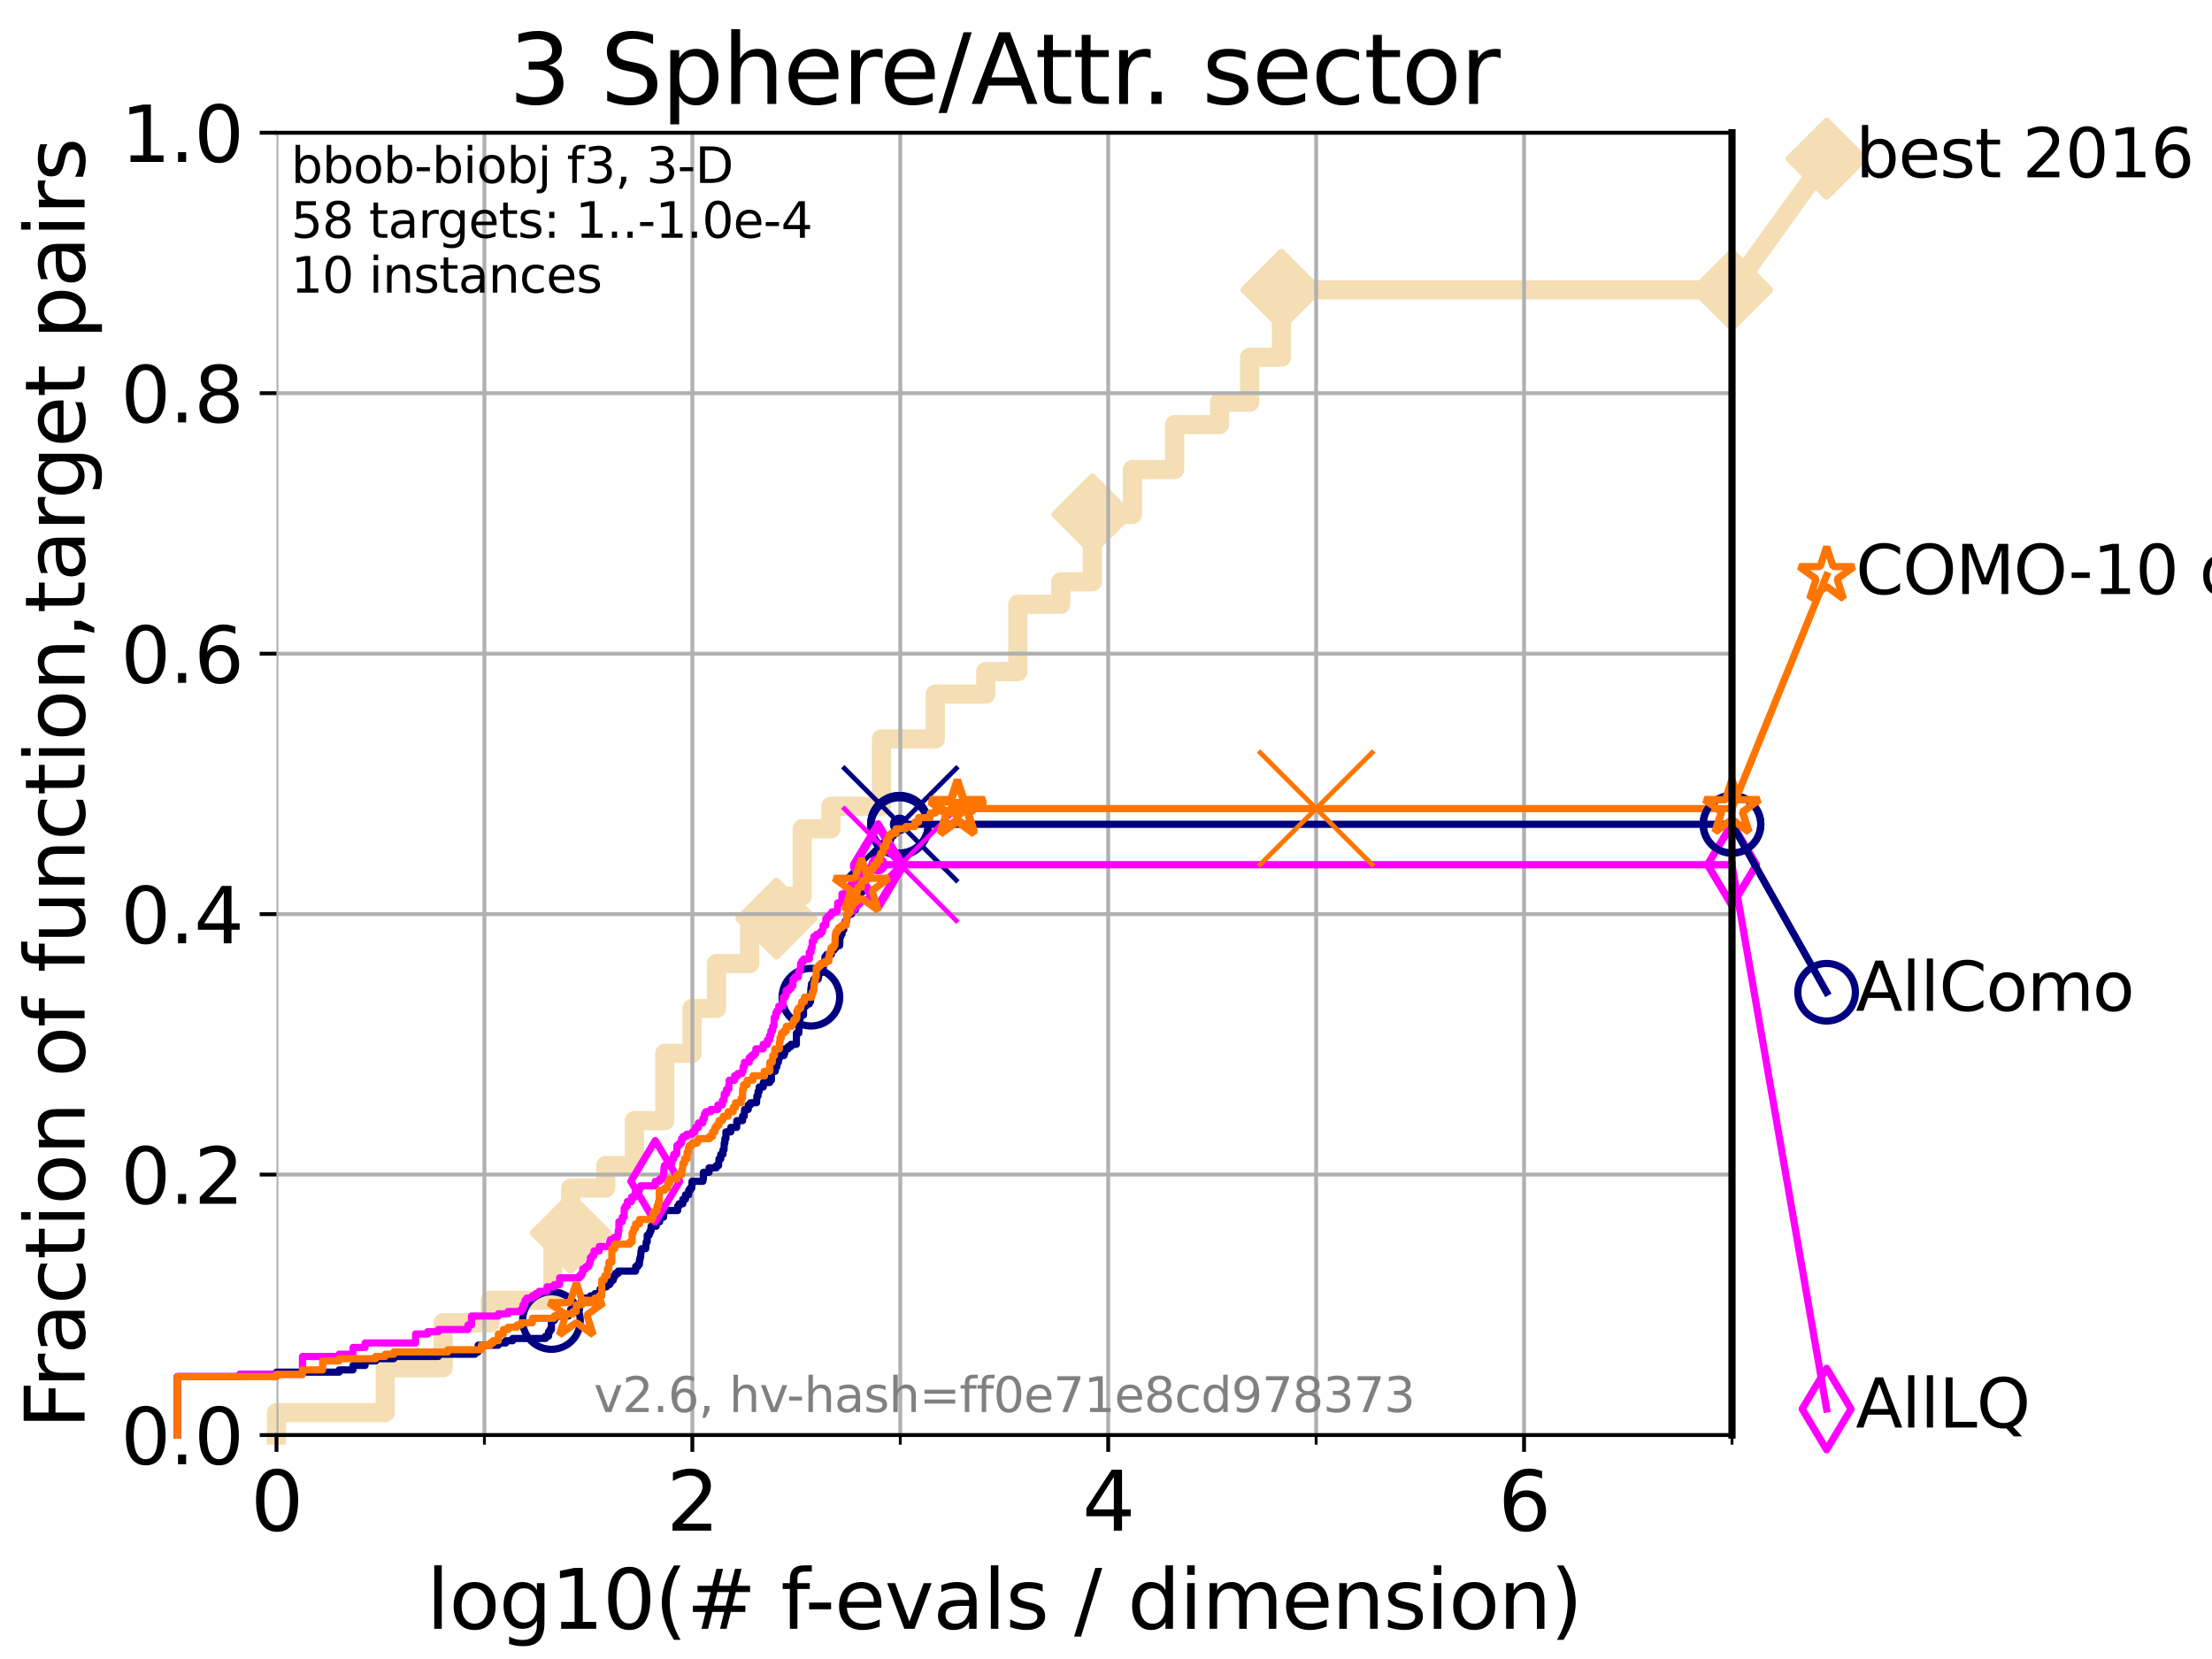<?xml version="1.0" encoding="utf-8" standalone="no"?>
<!DOCTYPE svg PUBLIC "-//W3C//DTD SVG 1.1//EN"
  "http://www.w3.org/Graphics/SVG/1.1/DTD/svg11.dtd">
<svg xmlns:xlink="http://www.w3.org/1999/xlink" width="460.8pt" height="345.6pt" viewBox="0 0 460.8 345.6" xmlns="http://www.w3.org/2000/svg" version="1.1">
 <defs>
  <style type="text/css">*{stroke-linejoin: round; stroke-linecap: butt}</style>
 </defs>
 <g id="figure_1">
  <g id="patch_1">
   <path d="M 0 345.6 
L 460.8 345.6 
L 460.8 0 
L 0 0 
z
" style="fill: #ffffff"/>
  </g>
  <g id="axes_1">
   <g id="patch_2">
    <path d="M 57.6 298.944 
L 360.806 298.944 
L 360.806 27.648 
L 57.6 27.648 
z
" style="fill: #ffffff"/>
   </g>
   <g id="line2d_1">
    <path d="M 57.6 298.944 
L 57.6 294.266 
L 80.249 294.266 
L 80.249 284.911 
L 92.323 284.911 
L 92.323 275.556 
L 102.129 275.556 
L 102.129 270.879 
L 115.168 270.879 
L 115.168 256.846 
L 118.89 256.846 
L 118.89 247.491 
L 126.193 247.491 
L 126.193 242.814 
L 132.169 242.814 
L 132.169 233.459 
L 138.481 233.459 
L 138.481 219.426 
L 144.168 219.426 
L 144.168 210.071 
L 149.262 210.071 
L 149.262 200.716 
L 156.172 200.716 
L 156.172 191.361 
L 161.741 191.361 
L 161.741 186.684 
L 167.122 186.684 
L 167.122 172.651 
L 173.101 172.651 
L 173.101 167.974 
L 183.62 167.974 
L 183.62 153.941 
L 194.844 153.941 
L 194.844 144.586 
L 205.353 144.586 
L 205.353 139.908 
L 212.032 139.908 
L 212.032 125.876 
L 220.98 125.876 
L 220.98 121.198 
L 227.555 121.198 
L 227.555 107.166 
L 235.91 107.166 
L 235.91 97.811 
L 244.701 97.811 
L 244.701 88.456 
L 254.061 88.456 
L 254.061 83.778 
L 260.327 83.778 
L 260.327 74.423 
L 266.951 74.423 
L 266.951 60.391 
L 360.806 60.391 
" style="fill: none; stroke: #f5deb3; stroke-width: 4; stroke-linecap: square"/>
   </g>
   <g id="line2d_2">
    <defs>
     <path id="m95ccbb9f17" d="M -0 7.778 
L 7.778 0 
L 0 -7.778 
L -7.778 -0 
z
" style="stroke: #f5deb3; stroke-width: 1.5; stroke-linejoin: miter"/>
    </defs>
    <g>
     <use xlink:href="#m95ccbb9f17" x="118.89" y="256.846" style="fill: #f5deb3; stroke: #f5deb3; stroke-width: 1.5; stroke-linejoin: miter"/>
     <use xlink:href="#m95ccbb9f17" x="161.741" y="191.361" style="fill: #f5deb3; stroke: #f5deb3; stroke-width: 1.5; stroke-linejoin: miter"/>
     <use xlink:href="#m95ccbb9f17" x="227.555" y="107.166" style="fill: #f5deb3; stroke: #f5deb3; stroke-width: 1.5; stroke-linejoin: miter"/>
     <use xlink:href="#m95ccbb9f17" x="266.951" y="60.391" style="fill: #f5deb3; stroke: #f5deb3; stroke-width: 1.5; stroke-linejoin: miter"/>
     <use xlink:href="#m95ccbb9f17" x="360.806" y="60.391" style="fill: #f5deb3; stroke: #f5deb3; stroke-width: 1.5; stroke-linejoin: miter"/>
    </g>
   </g>
   <g id="line2d_3">
    <path style="fill: none; stroke: #f5deb3; stroke-width: 4; stroke-linecap: square"/>
    <g/>
   </g>
   <g id="line2d_4">
    <path d="M 360.806 60.391 
L 380.515 33.074 
" style="fill: none; stroke: #f5deb3; stroke-width: 4; stroke-linecap: square"/>
    <g>
     <use xlink:href="#m95ccbb9f17" x="360.806" y="60.391" style="fill: #f5deb3; stroke: #f5deb3; stroke-width: 1.5; stroke-linejoin: miter"/>
     <use xlink:href="#m95ccbb9f17" x="380.515" y="33.074" style="fill: #f5deb3; stroke: #f5deb3; stroke-width: 1.5; stroke-linejoin: miter"/>
    </g>
   </g>
   <g id="matplotlib.axis_1">
    <g id="xtick_1">
     <g id="line2d_5">
      <path d="M 57.6 298.944 
L 57.6 27.648 
" clip-path="url(#p3ebe57fbdf)" style="fill: none; stroke: #b0b0b0; stroke-width: 0.8; stroke-linecap: square"/>
     </g>
     <g id="line2d_6">
      <defs>
       <path id="m60871218ac" d="M 0 0 
L 0 3.5 
" style="stroke: #000000; stroke-width: 0.8"/>
      </defs>
      <g>
       <use xlink:href="#m60871218ac" x="57.6" y="298.944" style="stroke: #000000; stroke-width: 0.8"/>
      </g>
     </g>
     <g id="text_1">
      <!-- 0 -->
      <g transform="translate(52.192 318.861) scale(0.17 -0.17)">
       <defs>
        <path id="DejaVuSans-30" d="M 2034 4250 
Q 1547 4250 1301 3770 
Q 1056 3291 1056 2328 
Q 1056 1369 1301 889 
Q 1547 409 2034 409 
Q 2525 409 2770 889 
Q 3016 1369 3016 2328 
Q 3016 3291 2770 3770 
Q 2525 4250 2034 4250 
z
M 2034 4750 
Q 2819 4750 3233 4129 
Q 3647 3509 3647 2328 
Q 3647 1150 3233 529 
Q 2819 -91 2034 -91 
Q 1250 -91 836 529 
Q 422 1150 422 2328 
Q 422 3509 836 4129 
Q 1250 4750 2034 4750 
z
" transform="scale(0.016)"/>
       </defs>
       <use xlink:href="#DejaVuSans-30"/>
      </g>
     </g>
    </g>
    <g id="xtick_2">
     <g id="line2d_7">
      <path d="M 144.23 298.944 
L 144.23 27.648 
" clip-path="url(#p3ebe57fbdf)" style="fill: none; stroke: #b0b0b0; stroke-width: 0.8; stroke-linecap: square"/>
     </g>
     <g id="line2d_8">
      <g>
       <use xlink:href="#m60871218ac" x="144.23" y="298.944" style="stroke: #000000; stroke-width: 0.8"/>
      </g>
     </g>
     <g id="text_2">
      <!-- 2 -->
      <g transform="translate(138.822 318.861) scale(0.17 -0.17)">
       <defs>
        <path id="DejaVuSans-32" d="M 1228 531 
L 3431 531 
L 3431 0 
L 469 0 
L 469 531 
Q 828 903 1448 1529 
Q 2069 2156 2228 2338 
Q 2531 2678 2651 2914 
Q 2772 3150 2772 3378 
Q 2772 3750 2511 3984 
Q 2250 4219 1831 4219 
Q 1534 4219 1204 4116 
Q 875 4013 500 3803 
L 500 4441 
Q 881 4594 1212 4672 
Q 1544 4750 1819 4750 
Q 2544 4750 2975 4387 
Q 3406 4025 3406 3419 
Q 3406 3131 3298 2873 
Q 3191 2616 2906 2266 
Q 2828 2175 2409 1742 
Q 1991 1309 1228 531 
z
" transform="scale(0.016)"/>
       </defs>
       <use xlink:href="#DejaVuSans-32"/>
      </g>
     </g>
    </g>
    <g id="xtick_3">
     <g id="line2d_9">
      <path d="M 230.861 298.944 
L 230.861 27.648 
" clip-path="url(#p3ebe57fbdf)" style="fill: none; stroke: #b0b0b0; stroke-width: 0.8; stroke-linecap: square"/>
     </g>
     <g id="line2d_10">
      <g>
       <use xlink:href="#m60871218ac" x="230.861" y="298.944" style="stroke: #000000; stroke-width: 0.8"/>
      </g>
     </g>
     <g id="text_3">
      <!-- 4 -->
      <g transform="translate(225.453 318.861) scale(0.17 -0.17)">
       <defs>
        <path id="DejaVuSans-34" d="M 2419 4116 
L 825 1625 
L 2419 1625 
L 2419 4116 
z
M 2253 4666 
L 3047 4666 
L 3047 1625 
L 3713 1625 
L 3713 1100 
L 3047 1100 
L 3047 0 
L 2419 0 
L 2419 1100 
L 313 1100 
L 313 1709 
L 2253 4666 
z
" transform="scale(0.016)"/>
       </defs>
       <use xlink:href="#DejaVuSans-34"/>
      </g>
     </g>
    </g>
    <g id="xtick_4">
     <g id="line2d_11">
      <path d="M 317.491 298.944 
L 317.491 27.648 
" clip-path="url(#p3ebe57fbdf)" style="fill: none; stroke: #b0b0b0; stroke-width: 0.8; stroke-linecap: square"/>
     </g>
     <g id="line2d_12">
      <g>
       <use xlink:href="#m60871218ac" x="317.491" y="298.944" style="stroke: #000000; stroke-width: 0.8"/>
      </g>
     </g>
     <g id="text_4">
      <!-- 6 -->
      <g transform="translate(312.083 318.861) scale(0.17 -0.17)">
       <defs>
        <path id="DejaVuSans-36" d="M 2113 2584 
Q 1688 2584 1439 2293 
Q 1191 2003 1191 1497 
Q 1191 994 1439 701 
Q 1688 409 2113 409 
Q 2538 409 2786 701 
Q 3034 994 3034 1497 
Q 3034 2003 2786 2293 
Q 2538 2584 2113 2584 
z
M 3366 4563 
L 3366 3988 
Q 3128 4100 2886 4159 
Q 2644 4219 2406 4219 
Q 1781 4219 1451 3797 
Q 1122 3375 1075 2522 
Q 1259 2794 1537 2939 
Q 1816 3084 2150 3084 
Q 2853 3084 3261 2657 
Q 3669 2231 3669 1497 
Q 3669 778 3244 343 
Q 2819 -91 2113 -91 
Q 1303 -91 875 529 
Q 447 1150 447 2328 
Q 447 3434 972 4092 
Q 1497 4750 2381 4750 
Q 2619 4750 2861 4703 
Q 3103 4656 3366 4563 
z
" transform="scale(0.016)"/>
       </defs>
       <use xlink:href="#DejaVuSans-36"/>
      </g>
     </g>
    </g>
    <g id="xtick_5">
     <g id="line2d_13">
      <path d="M 100.915 298.944 
L 100.915 27.648 
" clip-path="url(#p3ebe57fbdf)" style="fill: none; stroke: #b0b0b0; stroke-width: 0.8; stroke-linecap: square"/>
     </g>
     <g id="line2d_14">
      <defs>
       <path id="me9efb68243" d="M 0 0 
L 0 2 
" style="stroke: #000000; stroke-width: 0.6"/>
      </defs>
      <g>
       <use xlink:href="#me9efb68243" x="100.915" y="298.944" style="stroke: #000000; stroke-width: 0.6"/>
      </g>
     </g>
    </g>
    <g id="xtick_6">
     <g id="line2d_15">
      <path d="M 187.546 298.944 
L 187.546 27.648 
" clip-path="url(#p3ebe57fbdf)" style="fill: none; stroke: #b0b0b0; stroke-width: 0.8; stroke-linecap: square"/>
     </g>
     <g id="line2d_16">
      <g>
       <use xlink:href="#me9efb68243" x="187.546" y="298.944" style="stroke: #000000; stroke-width: 0.6"/>
      </g>
     </g>
    </g>
    <g id="xtick_7">
     <g id="line2d_17">
      <path d="M 274.176 298.944 
L 274.176 27.648 
" clip-path="url(#p3ebe57fbdf)" style="fill: none; stroke: #b0b0b0; stroke-width: 0.8; stroke-linecap: square"/>
     </g>
     <g id="line2d_18">
      <g>
       <use xlink:href="#me9efb68243" x="274.176" y="298.944" style="stroke: #000000; stroke-width: 0.6"/>
      </g>
     </g>
    </g>
    <g id="xtick_8">
     <g id="line2d_19">
      <path d="M 360.806 298.944 
L 360.806 27.648 
" clip-path="url(#p3ebe57fbdf)" style="fill: none; stroke: #b0b0b0; stroke-width: 0.8; stroke-linecap: square"/>
     </g>
     <g id="line2d_20">
      <g>
       <use xlink:href="#me9efb68243" x="360.806" y="298.944" style="stroke: #000000; stroke-width: 0.6"/>
      </g>
     </g>
    </g>
    <g id="text_5">
     <!-- log10(# f-evals / dimension) -->
     <g transform="translate(88.823 339.314) scale(0.17 -0.17)">
      <defs>
       <path id="DejaVuSans-6c" d="M 603 4863 
L 1178 4863 
L 1178 0 
L 603 0 
L 603 4863 
z
" transform="scale(0.016)"/>
       <path id="DejaVuSans-6f" d="M 1959 3097 
Q 1497 3097 1228 2736 
Q 959 2375 959 1747 
Q 959 1119 1226 758 
Q 1494 397 1959 397 
Q 2419 397 2687 759 
Q 2956 1122 2956 1747 
Q 2956 2369 2687 2733 
Q 2419 3097 1959 3097 
z
M 1959 3584 
Q 2709 3584 3137 3096 
Q 3566 2609 3566 1747 
Q 3566 888 3137 398 
Q 2709 -91 1959 -91 
Q 1206 -91 779 398 
Q 353 888 353 1747 
Q 353 2609 779 3096 
Q 1206 3584 1959 3584 
z
" transform="scale(0.016)"/>
       <path id="DejaVuSans-67" d="M 2906 1791 
Q 2906 2416 2648 2759 
Q 2391 3103 1925 3103 
Q 1463 3103 1205 2759 
Q 947 2416 947 1791 
Q 947 1169 1205 825 
Q 1463 481 1925 481 
Q 2391 481 2648 825 
Q 2906 1169 2906 1791 
z
M 3481 434 
Q 3481 -459 3084 -895 
Q 2688 -1331 1869 -1331 
Q 1566 -1331 1297 -1286 
Q 1028 -1241 775 -1147 
L 775 -588 
Q 1028 -725 1275 -790 
Q 1522 -856 1778 -856 
Q 2344 -856 2625 -561 
Q 2906 -266 2906 331 
L 2906 616 
Q 2728 306 2450 153 
Q 2172 0 1784 0 
Q 1141 0 747 490 
Q 353 981 353 1791 
Q 353 2603 747 3093 
Q 1141 3584 1784 3584 
Q 2172 3584 2450 3431 
Q 2728 3278 2906 2969 
L 2906 3500 
L 3481 3500 
L 3481 434 
z
" transform="scale(0.016)"/>
       <path id="DejaVuSans-31" d="M 794 531 
L 1825 531 
L 1825 4091 
L 703 3866 
L 703 4441 
L 1819 4666 
L 2450 4666 
L 2450 531 
L 3481 531 
L 3481 0 
L 794 0 
L 794 531 
z
" transform="scale(0.016)"/>
       <path id="DejaVuSans-28" d="M 1984 4856 
Q 1566 4138 1362 3434 
Q 1159 2731 1159 2009 
Q 1159 1288 1364 580 
Q 1569 -128 1984 -844 
L 1484 -844 
Q 1016 -109 783 600 
Q 550 1309 550 2009 
Q 550 2706 781 3412 
Q 1013 4119 1484 4856 
L 1984 4856 
z
" transform="scale(0.016)"/>
       <path id="DejaVuSans-23" d="M 3272 2816 
L 2363 2816 
L 2100 1772 
L 3016 1772 
L 3272 2816 
z
M 2803 4594 
L 2478 3297 
L 3391 3297 
L 3719 4594 
L 4219 4594 
L 3897 3297 
L 4872 3297 
L 4872 2816 
L 3775 2816 
L 3519 1772 
L 4513 1772 
L 4513 1294 
L 3397 1294 
L 3072 0 
L 2572 0 
L 2894 1294 
L 1978 1294 
L 1656 0 
L 1153 0 
L 1478 1294 
L 494 1294 
L 494 1772 
L 1594 1772 
L 1856 2816 
L 850 2816 
L 850 3297 
L 1978 3297 
L 2297 4594 
L 2803 4594 
z
" transform="scale(0.016)"/>
       <path id="DejaVuSans-20" transform="scale(0.016)"/>
       <path id="DejaVuSans-66" d="M 2375 4863 
L 2375 4384 
L 1825 4384 
Q 1516 4384 1395 4259 
Q 1275 4134 1275 3809 
L 1275 3500 
L 2222 3500 
L 2222 3053 
L 1275 3053 
L 1275 0 
L 697 0 
L 697 3053 
L 147 3053 
L 147 3500 
L 697 3500 
L 697 3744 
Q 697 4328 969 4595 
Q 1241 4863 1831 4863 
L 2375 4863 
z
" transform="scale(0.016)"/>
       <path id="DejaVuSans-2d" d="M 313 2009 
L 1997 2009 
L 1997 1497 
L 313 1497 
L 313 2009 
z
" transform="scale(0.016)"/>
       <path id="DejaVuSans-65" d="M 3597 1894 
L 3597 1613 
L 953 1613 
Q 991 1019 1311 708 
Q 1631 397 2203 397 
Q 2534 397 2845 478 
Q 3156 559 3463 722 
L 3463 178 
Q 3153 47 2828 -22 
Q 2503 -91 2169 -91 
Q 1331 -91 842 396 
Q 353 884 353 1716 
Q 353 2575 817 3079 
Q 1281 3584 2069 3584 
Q 2775 3584 3186 3129 
Q 3597 2675 3597 1894 
z
M 3022 2063 
Q 3016 2534 2758 2815 
Q 2500 3097 2075 3097 
Q 1594 3097 1305 2825 
Q 1016 2553 972 2059 
L 3022 2063 
z
" transform="scale(0.016)"/>
       <path id="DejaVuSans-76" d="M 191 3500 
L 800 3500 
L 1894 563 
L 2988 3500 
L 3597 3500 
L 2284 0 
L 1503 0 
L 191 3500 
z
" transform="scale(0.016)"/>
       <path id="DejaVuSans-61" d="M 2194 1759 
Q 1497 1759 1228 1600 
Q 959 1441 959 1056 
Q 959 750 1161 570 
Q 1363 391 1709 391 
Q 2188 391 2477 730 
Q 2766 1069 2766 1631 
L 2766 1759 
L 2194 1759 
z
M 3341 1997 
L 3341 0 
L 2766 0 
L 2766 531 
Q 2569 213 2275 61 
Q 1981 -91 1556 -91 
Q 1019 -91 701 211 
Q 384 513 384 1019 
Q 384 1609 779 1909 
Q 1175 2209 1959 2209 
L 2766 2209 
L 2766 2266 
Q 2766 2663 2505 2880 
Q 2244 3097 1772 3097 
Q 1472 3097 1187 3025 
Q 903 2953 641 2809 
L 641 3341 
Q 956 3463 1253 3523 
Q 1550 3584 1831 3584 
Q 2591 3584 2966 3190 
Q 3341 2797 3341 1997 
z
" transform="scale(0.016)"/>
       <path id="DejaVuSans-73" d="M 2834 3397 
L 2834 2853 
Q 2591 2978 2328 3040 
Q 2066 3103 1784 3103 
Q 1356 3103 1142 2972 
Q 928 2841 928 2578 
Q 928 2378 1081 2264 
Q 1234 2150 1697 2047 
L 1894 2003 
Q 2506 1872 2764 1633 
Q 3022 1394 3022 966 
Q 3022 478 2636 193 
Q 2250 -91 1575 -91 
Q 1294 -91 989 -36 
Q 684 19 347 128 
L 347 722 
Q 666 556 975 473 
Q 1284 391 1588 391 
Q 1994 391 2212 530 
Q 2431 669 2431 922 
Q 2431 1156 2273 1281 
Q 2116 1406 1581 1522 
L 1381 1569 
Q 847 1681 609 1914 
Q 372 2147 372 2553 
Q 372 3047 722 3315 
Q 1072 3584 1716 3584 
Q 2034 3584 2315 3537 
Q 2597 3491 2834 3397 
z
" transform="scale(0.016)"/>
       <path id="DejaVuSans-2f" d="M 1625 4666 
L 2156 4666 
L 531 -594 
L 0 -594 
L 1625 4666 
z
" transform="scale(0.016)"/>
       <path id="DejaVuSans-64" d="M 2906 2969 
L 2906 4863 
L 3481 4863 
L 3481 0 
L 2906 0 
L 2906 525 
Q 2725 213 2448 61 
Q 2172 -91 1784 -91 
Q 1150 -91 751 415 
Q 353 922 353 1747 
Q 353 2572 751 3078 
Q 1150 3584 1784 3584 
Q 2172 3584 2448 3432 
Q 2725 3281 2906 2969 
z
M 947 1747 
Q 947 1113 1208 752 
Q 1469 391 1925 391 
Q 2381 391 2643 752 
Q 2906 1113 2906 1747 
Q 2906 2381 2643 2742 
Q 2381 3103 1925 3103 
Q 1469 3103 1208 2742 
Q 947 2381 947 1747 
z
" transform="scale(0.016)"/>
       <path id="DejaVuSans-69" d="M 603 3500 
L 1178 3500 
L 1178 0 
L 603 0 
L 603 3500 
z
M 603 4863 
L 1178 4863 
L 1178 4134 
L 603 4134 
L 603 4863 
z
" transform="scale(0.016)"/>
       <path id="DejaVuSans-6d" d="M 3328 2828 
Q 3544 3216 3844 3400 
Q 4144 3584 4550 3584 
Q 5097 3584 5394 3201 
Q 5691 2819 5691 2113 
L 5691 0 
L 5113 0 
L 5113 2094 
Q 5113 2597 4934 2840 
Q 4756 3084 4391 3084 
Q 3944 3084 3684 2787 
Q 3425 2491 3425 1978 
L 3425 0 
L 2847 0 
L 2847 2094 
Q 2847 2600 2669 2842 
Q 2491 3084 2119 3084 
Q 1678 3084 1418 2786 
Q 1159 2488 1159 1978 
L 1159 0 
L 581 0 
L 581 3500 
L 1159 3500 
L 1159 2956 
Q 1356 3278 1631 3431 
Q 1906 3584 2284 3584 
Q 2666 3584 2933 3390 
Q 3200 3197 3328 2828 
z
" transform="scale(0.016)"/>
       <path id="DejaVuSans-6e" d="M 3513 2113 
L 3513 0 
L 2938 0 
L 2938 2094 
Q 2938 2591 2744 2837 
Q 2550 3084 2163 3084 
Q 1697 3084 1428 2787 
Q 1159 2491 1159 1978 
L 1159 0 
L 581 0 
L 581 3500 
L 1159 3500 
L 1159 2956 
Q 1366 3272 1645 3428 
Q 1925 3584 2291 3584 
Q 2894 3584 3203 3211 
Q 3513 2838 3513 2113 
z
" transform="scale(0.016)"/>
       <path id="DejaVuSans-29" d="M 513 4856 
L 1013 4856 
Q 1481 4119 1714 3412 
Q 1947 2706 1947 2009 
Q 1947 1309 1714 600 
Q 1481 -109 1013 -844 
L 513 -844 
Q 928 -128 1133 580 
Q 1338 1288 1338 2009 
Q 1338 2731 1133 3434 
Q 928 4138 513 4856 
z
" transform="scale(0.016)"/>
      </defs>
      <use xlink:href="#DejaVuSans-6c"/>
      <use xlink:href="#DejaVuSans-6f" x="27.783"/>
      <use xlink:href="#DejaVuSans-67" x="88.965"/>
      <use xlink:href="#DejaVuSans-31" x="152.441"/>
      <use xlink:href="#DejaVuSans-30" x="216.064"/>
      <use xlink:href="#DejaVuSans-28" x="279.688"/>
      <use xlink:href="#DejaVuSans-23" x="318.701"/>
      <use xlink:href="#DejaVuSans-20" x="402.49"/>
      <use xlink:href="#DejaVuSans-66" x="434.277"/>
      <use xlink:href="#DejaVuSans-2d" x="463.982"/>
      <use xlink:href="#DejaVuSans-65" x="500.066"/>
      <use xlink:href="#DejaVuSans-76" x="561.59"/>
      <use xlink:href="#DejaVuSans-61" x="620.77"/>
      <use xlink:href="#DejaVuSans-6c" x="682.049"/>
      <use xlink:href="#DejaVuSans-73" x="709.832"/>
      <use xlink:href="#DejaVuSans-20" x="761.932"/>
      <use xlink:href="#DejaVuSans-2f" x="793.719"/>
      <use xlink:href="#DejaVuSans-20" x="827.41"/>
      <use xlink:href="#DejaVuSans-64" x="859.197"/>
      <use xlink:href="#DejaVuSans-69" x="922.674"/>
      <use xlink:href="#DejaVuSans-6d" x="950.457"/>
      <use xlink:href="#DejaVuSans-65" x="1047.869"/>
      <use xlink:href="#DejaVuSans-6e" x="1109.393"/>
      <use xlink:href="#DejaVuSans-73" x="1172.771"/>
      <use xlink:href="#DejaVuSans-69" x="1224.871"/>
      <use xlink:href="#DejaVuSans-6f" x="1252.654"/>
      <use xlink:href="#DejaVuSans-6e" x="1313.836"/>
      <use xlink:href="#DejaVuSans-29" x="1377.215"/>
     </g>
    </g>
   </g>
   <g id="matplotlib.axis_2">
    <g id="ytick_1">
     <g id="line2d_21">
      <path d="M 57.6 298.944 
L 360.806 298.944 
" clip-path="url(#p3ebe57fbdf)" style="fill: none; stroke: #b0b0b0; stroke-width: 0.8; stroke-linecap: square"/>
     </g>
     <g id="line2d_22">
      <defs>
       <path id="m4a9242bb0c" d="M 0 0 
L -3.5 0 
" style="stroke: #000000; stroke-width: 0.8"/>
      </defs>
      <g>
       <use xlink:href="#m4a9242bb0c" x="57.6" y="298.944" style="stroke: #000000; stroke-width: 0.8"/>
      </g>
     </g>
     <g id="text_6">
      <!-- 0.0 -->
      <g transform="translate(25.155 305.023) scale(0.16 -0.16)">
       <defs>
        <path id="DejaVuSans-2e" d="M 684 794 
L 1344 794 
L 1344 0 
L 684 0 
L 684 794 
z
" transform="scale(0.016)"/>
       </defs>
       <use xlink:href="#DejaVuSans-30"/>
       <use xlink:href="#DejaVuSans-2e" x="63.623"/>
       <use xlink:href="#DejaVuSans-30" x="95.41"/>
      </g>
     </g>
    </g>
    <g id="ytick_2">
     <g id="line2d_23">
      <path d="M 57.6 244.685 
L 360.806 244.685 
" clip-path="url(#p3ebe57fbdf)" style="fill: none; stroke: #b0b0b0; stroke-width: 0.8; stroke-linecap: square"/>
     </g>
     <g id="line2d_24">
      <g>
       <use xlink:href="#m4a9242bb0c" x="57.6" y="244.685" style="stroke: #000000; stroke-width: 0.8"/>
      </g>
     </g>
     <g id="text_7">
      <!-- 0.2 -->
      <g transform="translate(25.155 250.764) scale(0.16 -0.16)">
       <use xlink:href="#DejaVuSans-30"/>
       <use xlink:href="#DejaVuSans-2e" x="63.623"/>
       <use xlink:href="#DejaVuSans-32" x="95.41"/>
      </g>
     </g>
    </g>
    <g id="ytick_3">
     <g id="line2d_25">
      <path d="M 57.6 190.426 
L 360.806 190.426 
" clip-path="url(#p3ebe57fbdf)" style="fill: none; stroke: #b0b0b0; stroke-width: 0.8; stroke-linecap: square"/>
     </g>
     <g id="line2d_26">
      <g>
       <use xlink:href="#m4a9242bb0c" x="57.6" y="190.426" style="stroke: #000000; stroke-width: 0.8"/>
      </g>
     </g>
     <g id="text_8">
      <!-- 0.4 -->
      <g transform="translate(25.155 196.504) scale(0.16 -0.16)">
       <use xlink:href="#DejaVuSans-30"/>
       <use xlink:href="#DejaVuSans-2e" x="63.623"/>
       <use xlink:href="#DejaVuSans-34" x="95.41"/>
      </g>
     </g>
    </g>
    <g id="ytick_4">
     <g id="line2d_27">
      <path d="M 57.6 136.166 
L 360.806 136.166 
" clip-path="url(#p3ebe57fbdf)" style="fill: none; stroke: #b0b0b0; stroke-width: 0.8; stroke-linecap: square"/>
     </g>
     <g id="line2d_28">
      <g>
       <use xlink:href="#m4a9242bb0c" x="57.6" y="136.166" style="stroke: #000000; stroke-width: 0.8"/>
      </g>
     </g>
     <g id="text_9">
      <!-- 0.6 -->
      <g transform="translate(25.155 142.245) scale(0.16 -0.16)">
       <use xlink:href="#DejaVuSans-30"/>
       <use xlink:href="#DejaVuSans-2e" x="63.623"/>
       <use xlink:href="#DejaVuSans-36" x="95.41"/>
      </g>
     </g>
    </g>
    <g id="ytick_5">
     <g id="line2d_29">
      <path d="M 57.6 81.907 
L 360.806 81.907 
" clip-path="url(#p3ebe57fbdf)" style="fill: none; stroke: #b0b0b0; stroke-width: 0.8; stroke-linecap: square"/>
     </g>
     <g id="line2d_30">
      <g>
       <use xlink:href="#m4a9242bb0c" x="57.6" y="81.907" style="stroke: #000000; stroke-width: 0.8"/>
      </g>
     </g>
     <g id="text_10">
      <!-- 0.8 -->
      <g transform="translate(25.155 87.986) scale(0.16 -0.16)">
       <defs>
        <path id="DejaVuSans-38" d="M 2034 2216 
Q 1584 2216 1326 1975 
Q 1069 1734 1069 1313 
Q 1069 891 1326 650 
Q 1584 409 2034 409 
Q 2484 409 2743 651 
Q 3003 894 3003 1313 
Q 3003 1734 2745 1975 
Q 2488 2216 2034 2216 
z
M 1403 2484 
Q 997 2584 770 2862 
Q 544 3141 544 3541 
Q 544 4100 942 4425 
Q 1341 4750 2034 4750 
Q 2731 4750 3128 4425 
Q 3525 4100 3525 3541 
Q 3525 3141 3298 2862 
Q 3072 2584 2669 2484 
Q 3125 2378 3379 2068 
Q 3634 1759 3634 1313 
Q 3634 634 3220 271 
Q 2806 -91 2034 -91 
Q 1263 -91 848 271 
Q 434 634 434 1313 
Q 434 1759 690 2068 
Q 947 2378 1403 2484 
z
M 1172 3481 
Q 1172 3119 1398 2916 
Q 1625 2713 2034 2713 
Q 2441 2713 2670 2916 
Q 2900 3119 2900 3481 
Q 2900 3844 2670 4047 
Q 2441 4250 2034 4250 
Q 1625 4250 1398 4047 
Q 1172 3844 1172 3481 
z
" transform="scale(0.016)"/>
       </defs>
       <use xlink:href="#DejaVuSans-30"/>
       <use xlink:href="#DejaVuSans-2e" x="63.623"/>
       <use xlink:href="#DejaVuSans-38" x="95.41"/>
      </g>
     </g>
    </g>
    <g id="ytick_6">
     <g id="line2d_31">
      <path d="M 57.6 27.648 
L 360.806 27.648 
" clip-path="url(#p3ebe57fbdf)" style="fill: none; stroke: #b0b0b0; stroke-width: 0.8; stroke-linecap: square"/>
     </g>
     <g id="line2d_32">
      <g>
       <use xlink:href="#m4a9242bb0c" x="57.6" y="27.648" style="stroke: #000000; stroke-width: 0.8"/>
      </g>
     </g>
     <g id="text_11">
      <!-- 1.0 -->
      <g transform="translate(25.155 33.727) scale(0.16 -0.16)">
       <use xlink:href="#DejaVuSans-31"/>
       <use xlink:href="#DejaVuSans-2e" x="63.623"/>
       <use xlink:href="#DejaVuSans-30" x="95.41"/>
      </g>
     </g>
    </g>
    <g id="text_12">
     <!-- Fraction of function,target pairs -->
     <g transform="translate(17.62 297.681) rotate(-90) scale(0.17 -0.17)">
      <defs>
       <path id="DejaVuSans-46" d="M 628 4666 
L 3309 4666 
L 3309 4134 
L 1259 4134 
L 1259 2759 
L 3109 2759 
L 3109 2228 
L 1259 2228 
L 1259 0 
L 628 0 
L 628 4666 
z
" transform="scale(0.016)"/>
       <path id="DejaVuSans-72" d="M 2631 2963 
Q 2534 3019 2420 3045 
Q 2306 3072 2169 3072 
Q 1681 3072 1420 2755 
Q 1159 2438 1159 1844 
L 1159 0 
L 581 0 
L 581 3500 
L 1159 3500 
L 1159 2956 
Q 1341 3275 1631 3429 
Q 1922 3584 2338 3584 
Q 2397 3584 2469 3576 
Q 2541 3569 2628 3553 
L 2631 2963 
z
" transform="scale(0.016)"/>
       <path id="DejaVuSans-63" d="M 3122 3366 
L 3122 2828 
Q 2878 2963 2633 3030 
Q 2388 3097 2138 3097 
Q 1578 3097 1268 2742 
Q 959 2388 959 1747 
Q 959 1106 1268 751 
Q 1578 397 2138 397 
Q 2388 397 2633 464 
Q 2878 531 3122 666 
L 3122 134 
Q 2881 22 2623 -34 
Q 2366 -91 2075 -91 
Q 1284 -91 818 406 
Q 353 903 353 1747 
Q 353 2603 823 3093 
Q 1294 3584 2113 3584 
Q 2378 3584 2631 3529 
Q 2884 3475 3122 3366 
z
" transform="scale(0.016)"/>
       <path id="DejaVuSans-74" d="M 1172 4494 
L 1172 3500 
L 2356 3500 
L 2356 3053 
L 1172 3053 
L 1172 1153 
Q 1172 725 1289 603 
Q 1406 481 1766 481 
L 2356 481 
L 2356 0 
L 1766 0 
Q 1100 0 847 248 
Q 594 497 594 1153 
L 594 3053 
L 172 3053 
L 172 3500 
L 594 3500 
L 594 4494 
L 1172 4494 
z
" transform="scale(0.016)"/>
       <path id="DejaVuSans-75" d="M 544 1381 
L 544 3500 
L 1119 3500 
L 1119 1403 
Q 1119 906 1312 657 
Q 1506 409 1894 409 
Q 2359 409 2629 706 
Q 2900 1003 2900 1516 
L 2900 3500 
L 3475 3500 
L 3475 0 
L 2900 0 
L 2900 538 
Q 2691 219 2414 64 
Q 2138 -91 1772 -91 
Q 1169 -91 856 284 
Q 544 659 544 1381 
z
M 1991 3584 
L 1991 3584 
z
" transform="scale(0.016)"/>
       <path id="DejaVuSans-2c" d="M 750 794 
L 1409 794 
L 1409 256 
L 897 -744 
L 494 -744 
L 750 256 
L 750 794 
z
" transform="scale(0.016)"/>
       <path id="DejaVuSans-70" d="M 1159 525 
L 1159 -1331 
L 581 -1331 
L 581 3500 
L 1159 3500 
L 1159 2969 
Q 1341 3281 1617 3432 
Q 1894 3584 2278 3584 
Q 2916 3584 3314 3078 
Q 3713 2572 3713 1747 
Q 3713 922 3314 415 
Q 2916 -91 2278 -91 
Q 1894 -91 1617 61 
Q 1341 213 1159 525 
z
M 3116 1747 
Q 3116 2381 2855 2742 
Q 2594 3103 2138 3103 
Q 1681 3103 1420 2742 
Q 1159 2381 1159 1747 
Q 1159 1113 1420 752 
Q 1681 391 2138 391 
Q 2594 391 2855 752 
Q 3116 1113 3116 1747 
z
" transform="scale(0.016)"/>
      </defs>
      <use xlink:href="#DejaVuSans-46"/>
      <use xlink:href="#DejaVuSans-72" x="50.27"/>
      <use xlink:href="#DejaVuSans-61" x="91.383"/>
      <use xlink:href="#DejaVuSans-63" x="152.662"/>
      <use xlink:href="#DejaVuSans-74" x="207.643"/>
      <use xlink:href="#DejaVuSans-69" x="246.852"/>
      <use xlink:href="#DejaVuSans-6f" x="274.635"/>
      <use xlink:href="#DejaVuSans-6e" x="335.816"/>
      <use xlink:href="#DejaVuSans-20" x="399.195"/>
      <use xlink:href="#DejaVuSans-6f" x="430.982"/>
      <use xlink:href="#DejaVuSans-66" x="492.164"/>
      <use xlink:href="#DejaVuSans-20" x="527.369"/>
      <use xlink:href="#DejaVuSans-66" x="559.156"/>
      <use xlink:href="#DejaVuSans-75" x="594.361"/>
      <use xlink:href="#DejaVuSans-6e" x="657.74"/>
      <use xlink:href="#DejaVuSans-63" x="721.119"/>
      <use xlink:href="#DejaVuSans-74" x="776.1"/>
      <use xlink:href="#DejaVuSans-69" x="815.309"/>
      <use xlink:href="#DejaVuSans-6f" x="843.092"/>
      <use xlink:href="#DejaVuSans-6e" x="904.273"/>
      <use xlink:href="#DejaVuSans-2c" x="967.652"/>
      <use xlink:href="#DejaVuSans-74" x="999.439"/>
      <use xlink:href="#DejaVuSans-61" x="1038.648"/>
      <use xlink:href="#DejaVuSans-72" x="1099.928"/>
      <use xlink:href="#DejaVuSans-67" x="1139.291"/>
      <use xlink:href="#DejaVuSans-65" x="1202.768"/>
      <use xlink:href="#DejaVuSans-74" x="1264.291"/>
      <use xlink:href="#DejaVuSans-20" x="1303.5"/>
      <use xlink:href="#DejaVuSans-70" x="1335.287"/>
      <use xlink:href="#DejaVuSans-61" x="1398.764"/>
      <use xlink:href="#DejaVuSans-69" x="1460.043"/>
      <use xlink:href="#DejaVuSans-72" x="1487.826"/>
      <use xlink:href="#DejaVuSans-73" x="1528.939"/>
     </g>
    </g>
   </g>
   <g id="line2d_33">
    <defs>
     <path id="m254ce6c346" d="M 0 1.5 
C 0.398 1.5 0.779 1.342 1.061 1.061 
C 1.342 0.779 1.5 0.398 1.5 0 
C 1.5 -0.398 1.342 -0.779 1.061 -1.061 
C 0.779 -1.342 0.398 -1.5 0 -1.5 
C -0.398 -1.5 -0.779 -1.342 -1.061 -1.061 
C -1.342 -0.779 -1.5 -0.398 -1.5 0 
C -1.5 0.398 -1.342 0.779 -1.061 1.061 
C -0.779 1.342 -0.398 1.5 0 1.5 
z
" style="stroke: #f5deb3"/>
    </defs>
    <g>
     <use xlink:href="#m254ce6c346" x="266.951" y="60.391" style="fill: #f5deb3; stroke: #f5deb3"/>
     <use xlink:href="#m254ce6c346" x="266.951" y="60.391" style="fill: #f5deb3; stroke: #f5deb3"/>
    </g>
   </g>
   <g id="line2d_34">
    <defs>
     <path id="ma731228668" d="M 0 1.5 
C 0.398 1.5 0.779 1.342 1.061 1.061 
C 1.342 0.779 1.5 0.398 1.5 0 
C 1.5 -0.398 1.342 -0.779 1.061 -1.061 
C 0.779 -1.342 0.398 -1.5 0 -1.5 
C -0.398 -1.5 -0.779 -1.342 -1.061 -1.061 
C -1.342 -0.779 -1.5 -0.398 -1.5 0 
C -1.5 0.398 -1.342 0.779 -1.061 1.061 
C -0.779 1.342 -0.398 1.5 0 1.5 
z
" style="stroke: #000080"/>
    </defs>
    <g>
     <use xlink:href="#ma731228668" x="187.388" y="171.716" style="fill: #000080; stroke: #000080"/>
     <use xlink:href="#ma731228668" x="187.388" y="171.716" style="fill: #000080; stroke: #000080"/>
    </g>
   </g>
   <g id="line2d_35">
    <path d="M 36.933 298.944 
L 36.933 286.782 
L 49.973 286.782 
L 49.973 286.315 
L 57.6 286.315 
L 57.6 285.847 
L 70.639 285.847 
L 70.639 285.379 
L 73.539 285.379 
L 73.539 284.444 
L 76.051 284.444 
L 76.051 283.508 
L 78.267 283.508 
L 78.267 283.04 
L 82.042 283.04 
L 82.042 282.573 
L 91.306 282.573 
L 91.306 282.105 
L 98.933 282.105 
L 98.933 281.637 
L 99.617 281.637 
L 99.617 280.234 
L 103.815 280.234 
L 103.815 279.766 
L 105.362 279.766 
L 105.362 279.298 
L 106.791 279.298 
L 106.791 278.831 
L 113.638 278.831 
L 113.638 278.363 
L 114.265 278.363 
L 114.265 277.427 
L 114.571 277.427 
L 114.571 276.96 
L 114.872 276.96 
L 114.872 275.089 
L 115.46 275.089 
L 115.46 274.621 
L 115.747 274.621 
L 115.747 274.153 
L 118.401 274.153 
L 118.401 273.685 
L 118.89 273.685 
L 118.89 272.75 
L 120.727 272.75 
L 120.727 271.814 
L 121.159 271.814 
L 121.159 270.879 
L 121.372 270.879 
L 121.372 270.411 
L 122.991 270.411 
L 122.991 269.943 
L 123.936 269.943 
L 123.936 269.476 
L 125.012 269.476 
L 125.012 268.54 
L 125.527 268.54 
L 125.527 268.072 
L 126.356 268.072 
L 126.356 267.605 
L 126.994 267.605 
L 126.994 267.137 
L 127.304 267.137 
L 127.304 266.669 
L 127.761 266.669 
L 127.761 266.201 
L 127.911 266.201 
L 127.911 265.734 
L 128.208 265.734 
L 128.208 265.266 
L 128.786 265.266 
L 128.786 264.798 
L 132.405 264.798 
L 132.405 263.863 
L 132.87 263.863 
L 132.87 263.395 
L 133.211 263.395 
L 133.211 262.459 
L 133.323 262.459 
L 133.323 261.992 
L 133.435 261.992 
L 133.546 260.588 
L 133.656 260.588 
L 133.656 260.121 
L 134.516 260.121 
L 134.621 258.717 
L 134.829 258.717 
L 134.829 257.314 
L 135.238 257.314 
L 135.238 256.846 
L 135.439 256.846 
L 135.439 256.379 
L 135.638 256.379 
L 135.638 255.443 
L 136.697 255.443 
L 136.697 254.508 
L 137.431 254.508 
L 137.431 253.572 
L 138.224 253.572 
L 138.31 252.169 
L 141.173 252.169 
L 141.173 251.233 
L 141.466 251.233 
L 141.466 250.766 
L 142.248 250.766 
L 142.248 249.83 
L 142.798 249.83 
L 142.798 248.895 
L 143.462 248.895 
L 143.462 247.959 
L 143.786 247.959 
L 143.786 247.491 
L 144.105 247.491 
L 144.168 246.088 
L 146.418 246.088 
L 146.418 245.62 
L 146.53 245.62 
L 146.53 244.217 
L 147.712 244.217 
L 147.712 243.282 
L 149.214 243.282 
L 149.214 242.814 
L 149.689 242.814 
L 149.783 241.411 
L 150.152 241.411 
L 150.152 240.475 
L 150.605 240.475 
L 150.605 239.54 
L 150.827 239.54 
L 150.871 238.136 
L 151.003 238.136 
L 151.003 237.201 
L 151.22 237.201 
L 151.22 235.798 
L 152.23 235.798 
L 152.23 234.862 
L 153.46 234.862 
L 153.498 233.459 
L 154.686 233.459 
L 154.686 232.523 
L 155.042 232.523 
L 155.113 231.12 
L 155.871 231.12 
L 155.871 230.184 
L 156.338 230.184 
L 156.338 229.717 
L 157.611 229.717 
L 157.673 228.313 
L 157.917 228.313 
L 157.917 227.378 
L 158.158 227.378 
L 158.158 226.442 
L 159.005 226.442 
L 159.005 225.507 
L 160.357 225.507 
L 160.357 225.039 
L 160.699 225.039 
L 160.699 223.168 
L 161.492 223.168 
L 161.592 222.233 
L 161.84 222.233 
L 161.84 221.297 
L 162.157 221.297 
L 162.157 220.362 
L 162.445 220.362 
L 162.445 219.894 
L 163.306 219.894 
L 163.306 219.426 
L 163.487 219.426 
L 163.487 218.491 
L 164.194 218.491 
L 164.194 218.023 
L 164.771 218.023 
L 164.771 217.555 
L 165.894 217.555 
L 165.914 215.216 
L 166.403 215.216 
L 166.499 212.41 
L 166.671 212.41 
L 166.671 211.474 
L 167.38 211.474 
L 167.38 209.603 
L 167.886 209.603 
L 167.886 209.136 
L 168.603 209.136 
L 168.603 208.668 
L 168.842 208.668 
L 168.927 205.861 
L 168.96 205.861 
L 169.061 204.926 
L 169.393 204.926 
L 169.393 204.458 
L 169.508 204.458 
L 169.508 203.99 
L 170.418 203.99 
L 170.418 203.523 
L 170.542 203.523 
L 170.542 202.587 
L 171.197 202.587 
L 171.197 201.652 
L 171.508 201.652 
L 171.567 200.716 
L 171.843 200.716 
L 171.858 199.313 
L 172.201 199.313 
L 172.201 198.845 
L 173.182 198.845 
L 173.249 197.91 
L 173.752 197.91 
L 173.752 197.442 
L 174.152 197.442 
L 174.152 196.974 
L 174.916 196.974 
L 174.989 195.103 
L 175.16 195.103 
L 175.16 194.635 
L 175.4 194.635 
L 175.496 193.7 
L 175.767 193.7 
L 175.767 192.764 
L 176.105 192.764 
L 176.105 191.829 
L 176.39 191.829 
L 176.424 190.893 
L 176.627 190.893 
L 176.627 190.426 
L 177.374 190.426 
L 177.374 189.49 
L 178.216 189.49 
L 178.268 187.619 
L 179.18 187.619 
L 179.209 186.216 
L 179.306 186.216 
L 179.306 185.748 
L 179.729 185.748 
L 179.729 184.813 
L 179.862 184.813 
L 179.871 183.877 
L 180.18 183.877 
L 180.18 183.409 
L 180.392 183.409 
L 180.483 182.006 
L 180.638 182.006 
L 180.638 181.538 
L 181.138 181.538 
L 181.138 181.071 
L 181.949 181.071 
L 182.008 179.667 
L 182.176 179.667 
L 182.176 178.732 
L 182.629 178.732 
L 182.726 177.796 
L 183.426 177.796 
L 183.426 177.329 
L 183.881 177.329 
L 183.881 176.861 
L 184.296 176.861 
L 184.318 175.458 
L 185.353 175.458 
L 185.353 174.99 
L 185.543 174.99 
L 185.543 174.522 
L 185.668 174.522 
L 185.668 174.054 
L 186.18 174.054 
L 186.18 173.587 
L 186.725 173.587 
L 186.725 173.119 
L 186.973 173.119 
L 186.973 172.183 
L 187.388 172.183 
L 187.388 171.716 
L 360.806 171.716 
L 360.806 171.716 
" style="fill: none; stroke: #000080; stroke-width: 1.5; stroke-linecap: square"/>
   </g>
   <g id="line2d_36">
    <defs>
     <path id="m8cea53dd76" d="M 0 6 
C 1.591 6 3.117 5.368 4.243 4.243 
C 5.368 3.117 6 1.591 6 0 
C 6 -1.591 5.368 -3.117 4.243 -4.243 
C 3.117 -5.368 1.591 -6 0 -6 
C -1.591 -6 -3.117 -5.368 -4.243 -4.243 
C -5.368 -3.117 -6 -1.591 -6 0 
C -6 1.591 -5.368 3.117 -4.243 4.243 
C -3.117 5.368 -1.591 6 0 6 
z
" style="stroke: #000080; stroke-width: 1.5"/>
    </defs>
    <g>
     <use xlink:href="#m8cea53dd76" x="114.872" y="275.089" style="fill-opacity: 0; stroke: #000080; stroke-width: 1.5"/>
     <use xlink:href="#m8cea53dd76" x="168.927" y="207.732" style="fill-opacity: 0; stroke: #000080; stroke-width: 1.5"/>
     <use xlink:href="#m8cea53dd76" x="187.388" y="172.183" style="fill-opacity: 0; stroke: #000080; stroke-width: 1.5"/>
     <use xlink:href="#m8cea53dd76" x="187.388" y="171.716" style="fill-opacity: 0; stroke: #000080; stroke-width: 1.5"/>
     <use xlink:href="#m8cea53dd76" x="187.388" y="171.716" style="fill-opacity: 0; stroke: #000080; stroke-width: 1.5"/>
     <use xlink:href="#m8cea53dd76" x="360.806" y="171.716" style="fill-opacity: 0; stroke: #000080; stroke-width: 1.5"/>
    </g>
   </g>
   <g id="line2d_37">
    <path style="fill: none; stroke: #000080; stroke-width: 1.5; stroke-linecap: square"/>
    <g/>
   </g>
   <g id="line2d_38">
    <path d="M 187.558 171.716 
" clip-path="url(#p3ebe57fbdf)" style="fill: none; stroke: #000080; stroke-width: 1.5; stroke-linecap: square"/>
    <defs>
     <path id="m15e857f5c6" d="M -12 12 
L 12 -12 
M -12 -12 
L 12 12 
" style="stroke: #000080"/>
    </defs>
    <g clip-path="url(#p3ebe57fbdf)">
     <use xlink:href="#m15e857f5c6" x="187.558" y="171.716" style="fill: #000080; stroke: #000080"/>
    </g>
   </g>
   <g id="line2d_39">
    <defs>
     <path id="ma4a1b77a1e" d="M 0 1.5 
C 0.398 1.5 0.779 1.342 1.061 1.061 
C 1.342 0.779 1.5 0.398 1.5 0 
C 1.5 -0.398 1.342 -0.779 1.061 -1.061 
C 0.779 -1.342 0.398 -1.5 0 -1.5 
C -0.398 -1.5 -0.779 -1.342 -1.061 -1.061 
C -1.342 -0.779 -1.5 -0.398 -1.5 0 
C -1.5 0.398 -1.342 0.779 -1.061 1.061 
C -0.779 1.342 -0.398 1.5 0 1.5 
z
" style="stroke: #ff00ff"/>
    </defs>
    <g>
     <use xlink:href="#ma4a1b77a1e" x="182.92" y="180.135" style="fill: #ff00ff; stroke: #ff00ff"/>
     <use xlink:href="#ma4a1b77a1e" x="182.92" y="180.135" style="fill: #ff00ff; stroke: #ff00ff"/>
    </g>
   </g>
   <g id="line2d_40">
    <path d="M 36.933 298.944 
L 36.933 286.782 
L 49.973 286.782 
L 49.973 286.315 
L 63.012 286.315 
L 63.012 282.573 
L 70.639 282.573 
L 70.639 282.105 
L 73.539 282.105 
L 73.539 280.702 
L 76.051 280.702 
L 76.051 279.766 
L 86.578 279.766 
L 86.578 277.895 
L 89.09 277.895 
L 89.09 277.427 
L 91.306 277.427 
L 91.306 276.96 
L 97.485 276.96 
L 97.485 276.024 
L 98.223 276.024 
L 98.223 274.153 
L 103.815 274.153 
L 103.815 273.685 
L 105.851 273.685 
L 105.851 273.218 
L 108.543 273.218 
L 108.543 272.75 
L 108.956 272.75 
L 108.956 271.814 
L 109.361 271.814 
L 109.361 270.879 
L 109.757 270.879 
L 109.757 270.411 
L 110.897 270.411 
L 110.897 269.943 
L 111.621 269.943 
L 111.621 269.476 
L 112.318 269.476 
L 112.318 269.008 
L 113.954 269.008 
L 113.954 268.072 
L 115.46 268.072 
L 115.46 267.605 
L 116.584 267.605 
L 116.584 266.201 
L 120.727 266.201 
L 120.727 265.734 
L 121.159 265.734 
L 121.159 265.266 
L 121.372 265.266 
L 121.372 264.33 
L 121.995 264.33 
L 121.995 263.863 
L 122.599 263.863 
L 122.599 263.395 
L 122.796 263.395 
L 122.796 262.927 
L 122.991 262.927 
L 122.991 261.992 
L 123.375 261.992 
L 123.375 261.524 
L 123.751 261.524 
L 123.751 260.588 
L 124.837 260.588 
L 124.837 259.653 
L 126.994 259.653 
L 126.994 258.717 
L 127.15 258.717 
L 127.15 258.25 
L 127.911 258.25 
L 127.911 257.782 
L 128.643 257.782 
L 128.643 257.314 
L 128.786 257.314 
L 128.786 256.379 
L 128.928 256.379 
L 128.928 254.508 
L 129.623 254.508 
L 129.623 253.572 
L 130.027 253.572 
L 130.027 251.701 
L 130.292 251.701 
L 130.292 251.233 
L 130.683 251.233 
L 130.683 250.298 
L 131.564 250.298 
L 131.564 249.362 
L 132.287 249.362 
L 132.287 248.427 
L 132.523 248.427 
L 132.523 247.959 
L 133.211 247.959 
L 133.211 247.491 
L 133.435 247.491 
L 133.435 247.024 
L 136.509 247.024 
L 136.509 246.088 
L 137.431 246.088 
L 137.431 245.62 
L 137.963 245.62 
L 137.963 245.153 
L 138.224 245.153 
L 138.31 243.282 
L 138.396 243.282 
L 138.396 242.814 
L 138.819 242.814 
L 138.819 242.346 
L 139.954 242.346 
L 139.954 241.411 
L 140.344 241.411 
L 140.344 240.475 
L 140.951 240.475 
L 141.025 238.604 
L 141.538 238.604 
L 141.538 238.136 
L 141.968 238.136 
L 141.968 237.201 
L 142.318 237.201 
L 142.318 236.733 
L 143.066 236.733 
L 143.066 236.265 
L 144.23 236.265 
L 144.23 235.798 
L 144.786 235.798 
L 144.786 235.33 
L 144.908 235.33 
L 144.908 234.862 
L 145.503 234.862 
L 145.503 233.927 
L 146.418 233.927 
L 146.418 232.991 
L 146.75 232.991 
L 146.75 232.056 
L 147.022 232.056 
L 147.022 231.588 
L 148.074 231.588 
L 148.074 231.12 
L 149.548 231.12 
L 149.548 230.184 
L 150.47 230.184 
L 150.47 229.249 
L 150.827 229.249 
L 150.871 227.846 
L 151.349 227.846 
L 151.349 226.91 
L 151.816 226.91 
L 151.9 225.039 
L 153.033 225.039 
L 153.033 224.104 
L 153.689 224.104 
L 153.689 223.636 
L 154.578 223.636 
L 154.578 223.168 
L 154.793 223.168 
L 154.793 222.233 
L 155.077 222.233 
L 155.077 221.297 
L 156.072 221.297 
L 156.072 220.362 
L 156.534 220.362 
L 156.534 219.894 
L 157.112 219.894 
L 157.112 219.426 
L 157.457 219.426 
L 157.457 218.491 
L 158.977 218.491 
L 158.977 217.555 
L 159.871 217.555 
L 159.871 216.62 
L 160.33 216.62 
L 160.33 215.684 
L 160.595 215.684 
L 160.595 214.749 
L 160.959 214.749 
L 160.959 213.813 
L 161.215 213.813 
L 161.291 211.942 
L 161.617 211.942 
L 161.617 211.007 
L 161.864 211.007 
L 161.864 210.539 
L 162.229 210.539 
L 162.229 209.603 
L 163.1 209.603 
L 163.169 207.732 
L 163.599 207.732 
L 163.599 207.265 
L 163.777 207.265 
L 163.777 206.329 
L 164.389 206.329 
L 164.389 205.861 
L 164.834 205.861 
L 164.834 205.394 
L 165.167 205.394 
L 165.187 203.99 
L 165.574 203.99 
L 165.574 203.523 
L 166.306 203.523 
L 166.306 202.587 
L 166.499 202.587 
L 166.499 202.119 
L 166.709 202.119 
L 166.785 200.716 
L 167.029 200.716 
L 167.029 200.248 
L 167.417 200.248 
L 167.417 199.781 
L 168.586 199.781 
L 168.586 198.377 
L 168.96 198.377 
L 168.96 197.442 
L 169.161 197.442 
L 169.211 196.039 
L 169.541 196.039 
L 169.541 195.103 
L 170.136 195.103 
L 170.136 194.635 
L 170.895 194.635 
L 170.895 194.168 
L 171.301 194.168 
L 171.301 193.7 
L 171.42 193.7 
L 171.479 192.764 
L 172.016 192.764 
L 172.045 191.361 
L 172.427 191.361 
L 172.427 190.893 
L 172.938 190.893 
L 172.938 190.426 
L 173.302 190.426 
L 173.302 189.958 
L 174.33 189.958 
L 174.33 189.49 
L 174.444 189.49 
L 174.506 188.087 
L 175.388 188.087 
L 175.4 186.216 
L 176.288 186.216 
L 176.345 185.28 
L 176.783 185.28 
L 176.783 184.813 
L 177.146 184.813 
L 177.146 184.345 
L 178.38 184.345 
L 178.38 183.877 
L 178.563 183.877 
L 178.563 183.409 
L 178.764 183.409 
L 178.764 182.942 
L 179.355 182.942 
L 179.355 182.006 
L 181.112 182.006 
L 181.112 181.538 
L 181.322 181.538 
L 181.322 180.603 
L 182.92 180.603 
L 182.92 180.135 
L 360.806 180.135 
L 360.806 180.135 
" style="fill: none; stroke: #ff00ff; stroke-width: 1.5; stroke-linecap: square"/>
   </g>
   <g id="line2d_41">
    <defs>
     <path id="mbc277f1736" d="M -0 8.485 
L 5.091 0 
L 0 -8.485 
L -5.091 -0 
z
" style="stroke: #ff00ff; stroke-width: 1.5; stroke-linejoin: miter"/>
    </defs>
    <g>
     <use xlink:href="#mbc277f1736" x="136.509" y="246.088" style="fill-opacity: 0; stroke: #ff00ff; stroke-width: 1.5; stroke-linejoin: miter"/>
     <use xlink:href="#mbc277f1736" x="182.92" y="180.603" style="fill-opacity: 0; stroke: #ff00ff; stroke-width: 1.5; stroke-linejoin: miter"/>
     <use xlink:href="#mbc277f1736" x="182.92" y="180.603" style="fill-opacity: 0; stroke: #ff00ff; stroke-width: 1.5; stroke-linejoin: miter"/>
     <use xlink:href="#mbc277f1736" x="182.92" y="180.135" style="fill-opacity: 0; stroke: #ff00ff; stroke-width: 1.5; stroke-linejoin: miter"/>
     <use xlink:href="#mbc277f1736" x="182.92" y="180.135" style="fill-opacity: 0; stroke: #ff00ff; stroke-width: 1.5; stroke-linejoin: miter"/>
     <use xlink:href="#mbc277f1736" x="360.806" y="180.135" style="fill-opacity: 0; stroke: #ff00ff; stroke-width: 1.5; stroke-linejoin: miter"/>
    </g>
   </g>
   <g id="line2d_42">
    <path style="fill: none; stroke: #ff00ff; stroke-width: 1.5; stroke-linecap: square"/>
    <g/>
   </g>
   <g id="line2d_43">
    <path d="M 187.558 180.135 
" clip-path="url(#p3ebe57fbdf)" style="fill: none; stroke: #ff00ff; stroke-width: 1.5; stroke-linecap: square"/>
    <defs>
     <path id="m859e0e1378" d="M -12 12 
L 12 -12 
M -12 -12 
L 12 12 
" style="stroke: #ff00ff"/>
    </defs>
    <g clip-path="url(#p3ebe57fbdf)">
     <use xlink:href="#m859e0e1378" x="187.558" y="180.135" style="fill: #ff00ff; stroke: #ff00ff"/>
    </g>
   </g>
   <g id="line2d_44">
    <defs>
     <path id="mc0e03490cb" d="M 0 1.5 
C 0.398 1.5 0.779 1.342 1.061 1.061 
C 1.342 0.779 1.5 0.398 1.5 0 
C 1.5 -0.398 1.342 -0.779 1.061 -1.061 
C 0.779 -1.342 0.398 -1.5 0 -1.5 
C -0.398 -1.5 -0.779 -1.342 -1.061 -1.061 
C -1.342 -0.779 -1.5 -0.398 -1.5 0 
C -1.5 0.398 -1.342 0.779 -1.061 1.061 
C -0.779 1.342 -0.398 1.5 0 1.5 
z
" style="stroke: #ff7500"/>
    </defs>
    <g>
     <use xlink:href="#mc0e03490cb" x="199.431" y="168.441" style="fill: #ff7500; stroke: #ff7500"/>
     <use xlink:href="#mc0e03490cb" x="199.431" y="168.441" style="fill: #ff7500; stroke: #ff7500"/>
    </g>
   </g>
   <g id="line2d_45">
    <path d="M 36.933 298.944 
L 36.933 286.782 
L 57.6 286.782 
L 57.6 286.315 
L 63.012 286.315 
L 63.012 285.379 
L 67.209 285.379 
L 67.209 283.508 
L 70.639 283.508 
L 70.639 283.04 
L 78.267 283.04 
L 78.267 282.573 
L 80.249 282.573 
L 80.249 282.105 
L 82.042 282.105 
L 82.042 281.637 
L 93.288 281.637 
L 93.288 281.169 
L 100.277 281.169 
L 100.277 280.234 
L 102.129 280.234 
L 102.129 279.766 
L 102.708 279.766 
L 102.708 279.298 
L 103.815 279.298 
L 103.815 277.895 
L 104.86 277.895 
L 104.86 276.96 
L 105.851 276.96 
L 105.851 276.492 
L 107.687 276.492 
L 107.687 276.024 
L 108.543 276.024 
L 108.543 275.556 
L 110.897 275.556 
L 110.897 274.621 
L 115.46 274.621 
L 115.46 274.153 
L 117.384 274.153 
L 117.384 273.685 
L 119.366 273.685 
L 119.366 273.218 
L 120.059 273.218 
L 120.059 271.814 
L 121.159 271.814 
L 121.159 271.347 
L 121.582 271.347 
L 121.582 270.879 
L 123.936 270.879 
L 123.936 270.411 
L 124.837 270.411 
L 124.837 269.943 
L 125.357 269.943 
L 125.357 266.669 
L 125.863 266.669 
L 125.863 266.201 
L 126.029 266.201 
L 126.029 265.734 
L 126.517 265.734 
L 126.517 264.33 
L 126.836 264.33 
L 126.836 262.927 
L 127.458 262.927 
L 127.458 260.121 
L 128.06 260.121 
L 128.06 259.185 
L 131.191 259.185 
L 131.191 258.717 
L 131.686 258.717 
L 131.686 256.846 
L 131.929 256.846 
L 131.929 256.379 
L 132.049 256.379 
L 132.049 255.911 
L 132.405 255.911 
L 132.405 254.975 
L 133.211 254.975 
L 133.211 254.04 
L 135.835 254.04 
L 135.835 253.572 
L 136.03 253.572 
L 136.03 252.637 
L 136.509 252.637 
L 136.509 252.169 
L 136.883 252.169 
L 136.883 251.233 
L 137.159 251.233 
L 137.159 250.298 
L 137.341 250.298 
L 137.341 247.959 
L 138.481 247.959 
L 138.481 247.491 
L 139.068 247.491 
L 139.068 246.556 
L 139.476 246.556 
L 139.476 245.62 
L 141.025 245.62 
L 141.025 244.685 
L 142.038 244.685 
L 142.038 243.749 
L 142.179 243.749 
L 142.248 242.346 
L 142.594 242.346 
L 142.594 241.411 
L 143.133 241.411 
L 143.133 240.007 
L 143.397 240.007 
L 143.397 239.072 
L 143.593 239.072 
L 143.593 238.604 
L 144.168 238.604 
L 144.168 238.136 
L 145.208 238.136 
L 145.208 237.669 
L 145.503 237.669 
L 145.503 237.201 
L 147.816 237.201 
L 147.816 236.733 
L 148.428 236.733 
L 148.428 235.798 
L 148.923 235.798 
L 148.923 234.862 
L 149.31 234.862 
L 149.31 234.394 
L 149.783 234.394 
L 149.783 233.459 
L 150.47 233.459 
L 150.47 232.991 
L 150.694 232.991 
L 150.694 232.523 
L 151.69 232.523 
L 151.69 231.588 
L 152.756 231.588 
L 152.756 230.652 
L 153.228 230.652 
L 153.228 229.717 
L 154.396 229.717 
L 154.396 228.781 
L 154.686 228.781 
L 154.686 226.91 
L 154.9 226.91 
L 154.9 225.975 
L 155.633 225.975 
L 155.633 225.039 
L 156.858 225.039 
L 156.858 224.104 
L 159.204 224.104 
L 159.204 223.168 
L 160.357 223.168 
L 160.357 221.297 
L 160.881 221.297 
L 160.985 219.894 
L 161.341 219.894 
L 161.417 218.491 
L 162.349 218.491 
L 162.373 217.087 
L 162.492 217.087 
L 162.492 216.152 
L 162.775 216.152 
L 162.775 215.216 
L 163.306 215.216 
L 163.306 214.749 
L 163.8 214.749 
L 163.8 213.813 
L 164.939 213.813 
L 164.939 213.345 
L 165.187 213.345 
L 165.187 212.878 
L 165.372 212.878 
L 165.372 212.41 
L 165.835 212.41 
L 165.835 211.942 
L 166.013 211.942 
L 166.013 210.539 
L 166.248 210.539 
L 166.248 210.071 
L 166.785 210.071 
L 166.785 209.603 
L 166.917 209.603 
L 166.917 209.136 
L 167.029 209.136 
L 167.029 208.668 
L 167.581 208.668 
L 167.581 207.732 
L 169.078 207.732 
L 169.178 206.797 
L 169.41 206.797 
L 169.41 206.329 
L 169.541 206.329 
L 169.59 204.926 
L 169.671 204.926 
L 169.671 204.458 
L 169.832 204.458 
L 169.832 203.523 
L 170.04 203.523 
L 170.04 201.652 
L 170.465 201.652 
L 170.465 201.184 
L 170.956 201.184 
L 170.956 200.716 
L 171.887 200.716 
L 171.887 200.248 
L 172.663 200.248 
L 172.663 199.313 
L 172.787 199.313 
L 172.787 198.377 
L 173.114 198.377 
L 173.114 197.442 
L 173.647 197.442 
L 173.647 196.974 
L 173.921 196.974 
L 174.011 194.635 
L 174.114 194.635 
L 174.114 194.168 
L 174.431 194.168 
L 174.431 193.7 
L 174.743 193.7 
L 174.743 193.232 
L 175.364 193.232 
L 175.364 192.764 
L 176.219 192.764 
L 176.311 191.829 
L 176.356 191.829 
L 176.402 190.426 
L 176.783 190.426 
L 176.783 189.958 
L 177.136 189.958 
L 177.136 189.022 
L 177.428 189.022 
L 177.428 188.555 
L 177.705 188.555 
L 177.705 188.087 
L 177.863 188.087 
L 177.863 187.151 
L 178.462 187.151 
L 178.523 185.748 
L 178.614 185.748 
L 178.694 184.813 
L 179.452 184.813 
L 179.452 183.877 
L 179.691 183.877 
L 179.691 183.409 
L 180.492 183.409 
L 180.492 182.474 
L 181.112 182.474 
L 181.112 182.006 
L 181.322 182.006 
L 181.34 181.071 
L 181.873 181.071 
L 181.873 180.603 
L 182.042 180.603 
L 182.042 180.135 
L 182.686 180.135 
L 182.783 179.2 
L 183.309 179.2 
L 183.309 178.264 
L 183.45 178.264 
L 183.45 177.796 
L 183.874 177.796 
L 183.874 177.329 
L 184.018 177.329 
L 184.018 176.393 
L 184.569 176.393 
L 184.569 175.458 
L 184.73 175.458 
L 184.73 174.99 
L 185.119 174.99 
L 185.148 174.054 
L 185.647 174.054 
L 185.647 173.587 
L 186.64 173.587 
L 186.64 172.651 
L 188.689 172.651 
L 188.689 172.183 
L 190.606 172.183 
L 190.606 171.248 
L 191.368 171.248 
L 191.368 170.312 
L 193.772 170.312 
L 193.772 169.377 
L 194.827 169.377 
L 194.827 168.909 
L 199.431 168.909 
L 199.431 168.441 
L 360.806 168.441 
L 360.806 168.441 
" style="fill: none; stroke: #ff7500; stroke-width: 1.5; stroke-linecap: square"/>
   </g>
   <g id="line2d_46">
    <defs>
     <path id="me0b3c688d4" d="M 0 -6 
L -1.347 -1.854 
L -5.706 -1.854 
L -2.18 0.708 
L -3.527 4.854 
L -0 2.292 
L 3.527 4.854 
L 2.18 0.708 
L 5.706 -1.854 
L 1.347 -1.854 
z
" style="stroke: #ff7500; stroke-width: 1.5; stroke-linejoin: bevel"/>
    </defs>
    <g>
     <use xlink:href="#me0b3c688d4" x="120.059" y="273.218" style="fill-opacity: 0; stroke: #ff7500; stroke-width: 1.5; stroke-linejoin: bevel"/>
     <use xlink:href="#me0b3c688d4" x="179.452" y="184.813" style="fill-opacity: 0; stroke: #ff7500; stroke-width: 1.5; stroke-linejoin: bevel"/>
     <use xlink:href="#me0b3c688d4" x="199.431" y="168.909" style="fill-opacity: 0; stroke: #ff7500; stroke-width: 1.5; stroke-linejoin: bevel"/>
     <use xlink:href="#me0b3c688d4" x="199.431" y="168.441" style="fill-opacity: 0; stroke: #ff7500; stroke-width: 1.5; stroke-linejoin: bevel"/>
     <use xlink:href="#me0b3c688d4" x="199.431" y="168.441" style="fill-opacity: 0; stroke: #ff7500; stroke-width: 1.5; stroke-linejoin: bevel"/>
     <use xlink:href="#me0b3c688d4" x="360.806" y="168.441" style="fill-opacity: 0; stroke: #ff7500; stroke-width: 1.5; stroke-linejoin: bevel"/>
    </g>
   </g>
   <g id="line2d_47">
    <path style="fill: none; stroke: #ff7500; stroke-width: 1.5; stroke-linecap: square"/>
    <g/>
   </g>
   <g id="line2d_48">
    <path d="M 274.177 168.441 
" clip-path="url(#p3ebe57fbdf)" style="fill: none; stroke: #ff7500; stroke-width: 1.5; stroke-linecap: square"/>
    <defs>
     <path id="m0d61b77200" d="M -12 12 
L 12 -12 
M -12 -12 
L 12 12 
" style="stroke: #ff7500"/>
    </defs>
    <g clip-path="url(#p3ebe57fbdf)">
     <use xlink:href="#m0d61b77200" x="274.177" y="168.441" style="fill: #ff7500; stroke: #ff7500"/>
    </g>
   </g>
   <g id="line2d_49">
    <path d="M 360.806 180.135 
L 380.515 293.518 
" style="fill: none; stroke: #ff00ff; stroke-width: 1.5; stroke-linecap: square"/>
    <g>
     <use xlink:href="#mbc277f1736" x="360.806" y="180.135" style="fill-opacity: 0; stroke: #ff00ff; stroke-width: 1.5; stroke-linejoin: miter"/>
     <use xlink:href="#mbc277f1736" x="380.515" y="293.518" style="fill-opacity: 0; stroke: #ff00ff; stroke-width: 1.5; stroke-linejoin: miter"/>
    </g>
   </g>
   <g id="line2d_50">
    <path d="M 360.806 171.716 
L 380.515 206.703 
" style="fill: none; stroke: #000080; stroke-width: 1.5; stroke-linecap: square"/>
    <g>
     <use xlink:href="#m8cea53dd76" x="360.806" y="171.716" style="fill-opacity: 0; stroke: #000080; stroke-width: 1.5"/>
     <use xlink:href="#m8cea53dd76" x="380.515" y="206.703" style="fill-opacity: 0; stroke: #000080; stroke-width: 1.5"/>
    </g>
   </g>
   <g id="line2d_51">
    <path d="M 360.806 168.441 
L 380.515 119.889 
" style="fill: none; stroke: #ff7500; stroke-width: 1.5; stroke-linecap: square"/>
    <g>
     <use xlink:href="#me0b3c688d4" x="360.806" y="168.441" style="fill-opacity: 0; stroke: #ff7500; stroke-width: 1.5; stroke-linejoin: bevel"/>
     <use xlink:href="#me0b3c688d4" x="380.515" y="119.889" style="fill-opacity: 0; stroke: #ff7500; stroke-width: 1.5; stroke-linejoin: bevel"/>
    </g>
   </g>
   <g id="line2d_52">
    <path d="M 360.806 298.944 
L 360.806 27.648 
" style="fill: none; stroke: #000000; stroke-width: 1.5; stroke-linecap: square"/>
   </g>
   <g id="patch_3">
    <path d="M 57.6 298.944 
L 360.806 298.944 
" style="fill: none; stroke: #000000; stroke-width: 0.8; stroke-linejoin: miter; stroke-linecap: square"/>
   </g>
   <g id="patch_4">
    <path d="M 57.6 27.648 
L 360.806 27.648 
" style="fill: none; stroke: #000000; stroke-width: 0.8; stroke-linejoin: miter; stroke-linecap: square"/>
   </g>
   <g id="text_13">
    <!-- AllLQ -->
    <g transform="translate(386.579 297.381) scale(0.14 -0.14)">
     <defs>
      <path id="DejaVuSans-41" d="M 2188 4044 
L 1331 1722 
L 3047 1722 
L 2188 4044 
z
M 1831 4666 
L 2547 4666 
L 4325 0 
L 3669 0 
L 3244 1197 
L 1141 1197 
L 716 0 
L 50 0 
L 1831 4666 
z
" transform="scale(0.016)"/>
      <path id="DejaVuSans-4c" d="M 628 4666 
L 1259 4666 
L 1259 531 
L 3531 531 
L 3531 0 
L 628 0 
L 628 4666 
z
" transform="scale(0.016)"/>
      <path id="DejaVuSans-51" d="M 2522 4238 
Q 1834 4238 1429 3725 
Q 1025 3213 1025 2328 
Q 1025 1447 1429 934 
Q 1834 422 2522 422 
Q 3209 422 3611 934 
Q 4013 1447 4013 2328 
Q 4013 3213 3611 3725 
Q 3209 4238 2522 4238 
z
M 3406 84 
L 4238 -825 
L 3475 -825 
L 2784 -78 
Q 2681 -84 2626 -87 
Q 2572 -91 2522 -91 
Q 1538 -91 948 567 
Q 359 1225 359 2328 
Q 359 3434 948 4092 
Q 1538 4750 2522 4750 
Q 3503 4750 4090 4092 
Q 4678 3434 4678 2328 
Q 4678 1516 4351 937 
Q 4025 359 3406 84 
z
" transform="scale(0.016)"/>
     </defs>
     <use xlink:href="#DejaVuSans-41"/>
     <use xlink:href="#DejaVuSans-6c" x="68.408"/>
     <use xlink:href="#DejaVuSans-6c" x="96.191"/>
     <use xlink:href="#DejaVuSans-4c" x="123.975"/>
     <use xlink:href="#DejaVuSans-51" x="179.688"/>
    </g>
   </g>
   <g id="text_14">
    <!-- AllComo -->
    <g transform="translate(386.579 210.566) scale(0.14 -0.14)">
     <defs>
      <path id="DejaVuSans-43" d="M 4122 4306 
L 4122 3641 
Q 3803 3938 3442 4084 
Q 3081 4231 2675 4231 
Q 1875 4231 1450 3742 
Q 1025 3253 1025 2328 
Q 1025 1406 1450 917 
Q 1875 428 2675 428 
Q 3081 428 3442 575 
Q 3803 722 4122 1019 
L 4122 359 
Q 3791 134 3420 21 
Q 3050 -91 2638 -91 
Q 1578 -91 968 557 
Q 359 1206 359 2328 
Q 359 3453 968 4101 
Q 1578 4750 2638 4750 
Q 3056 4750 3426 4639 
Q 3797 4528 4122 4306 
z
" transform="scale(0.016)"/>
     </defs>
     <use xlink:href="#DejaVuSans-41"/>
     <use xlink:href="#DejaVuSans-6c" x="68.408"/>
     <use xlink:href="#DejaVuSans-6c" x="96.191"/>
     <use xlink:href="#DejaVuSans-43" x="123.975"/>
     <use xlink:href="#DejaVuSans-6f" x="193.799"/>
     <use xlink:href="#DejaVuSans-6d" x="254.98"/>
     <use xlink:href="#DejaVuSans-6f" x="352.393"/>
    </g>
   </g>
   <g id="text_15">
    <!-- COMO-10 d -->
    <g transform="translate(386.579 123.752) scale(0.14 -0.14)">
     <defs>
      <path id="DejaVuSans-4f" d="M 2522 4238 
Q 1834 4238 1429 3725 
Q 1025 3213 1025 2328 
Q 1025 1447 1429 934 
Q 1834 422 2522 422 
Q 3209 422 3611 934 
Q 4013 1447 4013 2328 
Q 4013 3213 3611 3725 
Q 3209 4238 2522 4238 
z
M 2522 4750 
Q 3503 4750 4090 4092 
Q 4678 3434 4678 2328 
Q 4678 1225 4090 567 
Q 3503 -91 2522 -91 
Q 1538 -91 948 565 
Q 359 1222 359 2328 
Q 359 3434 948 4092 
Q 1538 4750 2522 4750 
z
" transform="scale(0.016)"/>
      <path id="DejaVuSans-4d" d="M 628 4666 
L 1569 4666 
L 2759 1491 
L 3956 4666 
L 4897 4666 
L 4897 0 
L 4281 0 
L 4281 4097 
L 3078 897 
L 2444 897 
L 1241 4097 
L 1241 0 
L 628 0 
L 628 4666 
z
" transform="scale(0.016)"/>
     </defs>
     <use xlink:href="#DejaVuSans-43"/>
     <use xlink:href="#DejaVuSans-4f" x="69.824"/>
     <use xlink:href="#DejaVuSans-4d" x="148.535"/>
     <use xlink:href="#DejaVuSans-4f" x="234.814"/>
     <use xlink:href="#DejaVuSans-2d" x="316.275"/>
     <use xlink:href="#DejaVuSans-31" x="352.359"/>
     <use xlink:href="#DejaVuSans-30" x="415.982"/>
     <use xlink:href="#DejaVuSans-20" x="479.605"/>
     <use xlink:href="#DejaVuSans-64" x="511.393"/>
    </g>
   </g>
   <g id="text_16">
    <!-- best 2016 -->
    <g transform="translate(386.579 36.937) scale(0.14 -0.14)">
     <defs>
      <path id="DejaVuSans-62" d="M 3116 1747 
Q 3116 2381 2855 2742 
Q 2594 3103 2138 3103 
Q 1681 3103 1420 2742 
Q 1159 2381 1159 1747 
Q 1159 1113 1420 752 
Q 1681 391 2138 391 
Q 2594 391 2855 752 
Q 3116 1113 3116 1747 
z
M 1159 2969 
Q 1341 3281 1617 3432 
Q 1894 3584 2278 3584 
Q 2916 3584 3314 3078 
Q 3713 2572 3713 1747 
Q 3713 922 3314 415 
Q 2916 -91 2278 -91 
Q 1894 -91 1617 61 
Q 1341 213 1159 525 
L 1159 0 
L 581 0 
L 581 4863 
L 1159 4863 
L 1159 2969 
z
" transform="scale(0.016)"/>
     </defs>
     <use xlink:href="#DejaVuSans-62"/>
     <use xlink:href="#DejaVuSans-65" x="63.477"/>
     <use xlink:href="#DejaVuSans-73" x="125"/>
     <use xlink:href="#DejaVuSans-74" x="177.1"/>
     <use xlink:href="#DejaVuSans-20" x="216.309"/>
     <use xlink:href="#DejaVuSans-32" x="248.096"/>
     <use xlink:href="#DejaVuSans-30" x="311.719"/>
     <use xlink:href="#DejaVuSans-31" x="375.342"/>
     <use xlink:href="#DejaVuSans-36" x="438.965"/>
    </g>
   </g>
   <g id="text_17">
    <!-- bbob-biobj f3, 3-D -->
    <g transform="translate(60.632 38.111) scale(0.102 -0.102)">
     <defs>
      <path id="DejaVuSans-6a" d="M 603 3500 
L 1178 3500 
L 1178 -63 
Q 1178 -731 923 -1031 
Q 669 -1331 103 -1331 
L -116 -1331 
L -116 -844 
L 38 -844 
Q 366 -844 484 -692 
Q 603 -541 603 -63 
L 603 3500 
z
M 603 4863 
L 1178 4863 
L 1178 4134 
L 603 4134 
L 603 4863 
z
" transform="scale(0.016)"/>
      <path id="DejaVuSans-33" d="M 2597 2516 
Q 3050 2419 3304 2112 
Q 3559 1806 3559 1356 
Q 3559 666 3084 287 
Q 2609 -91 1734 -91 
Q 1441 -91 1130 -33 
Q 819 25 488 141 
L 488 750 
Q 750 597 1062 519 
Q 1375 441 1716 441 
Q 2309 441 2620 675 
Q 2931 909 2931 1356 
Q 2931 1769 2642 2001 
Q 2353 2234 1838 2234 
L 1294 2234 
L 1294 2753 
L 1863 2753 
Q 2328 2753 2575 2939 
Q 2822 3125 2822 3475 
Q 2822 3834 2567 4026 
Q 2313 4219 1838 4219 
Q 1578 4219 1281 4162 
Q 984 4106 628 3988 
L 628 4550 
Q 988 4650 1302 4700 
Q 1616 4750 1894 4750 
Q 2613 4750 3031 4423 
Q 3450 4097 3450 3541 
Q 3450 3153 3228 2886 
Q 3006 2619 2597 2516 
z
" transform="scale(0.016)"/>
      <path id="DejaVuSans-44" d="M 1259 4147 
L 1259 519 
L 2022 519 
Q 2988 519 3436 956 
Q 3884 1394 3884 2338 
Q 3884 3275 3436 3711 
Q 2988 4147 2022 4147 
L 1259 4147 
z
M 628 4666 
L 1925 4666 
Q 3281 4666 3915 4102 
Q 4550 3538 4550 2338 
Q 4550 1131 3912 565 
Q 3275 0 1925 0 
L 628 0 
L 628 4666 
z
" transform="scale(0.016)"/>
     </defs>
     <use xlink:href="#DejaVuSans-62"/>
     <use xlink:href="#DejaVuSans-62" x="63.477"/>
     <use xlink:href="#DejaVuSans-6f" x="126.953"/>
     <use xlink:href="#DejaVuSans-62" x="188.135"/>
     <use xlink:href="#DejaVuSans-2d" x="251.611"/>
     <use xlink:href="#DejaVuSans-62" x="287.695"/>
     <use xlink:href="#DejaVuSans-69" x="351.172"/>
     <use xlink:href="#DejaVuSans-6f" x="378.955"/>
     <use xlink:href="#DejaVuSans-62" x="440.137"/>
     <use xlink:href="#DejaVuSans-6a" x="503.613"/>
     <use xlink:href="#DejaVuSans-20" x="531.396"/>
     <use xlink:href="#DejaVuSans-66" x="563.184"/>
     <use xlink:href="#DejaVuSans-33" x="598.389"/>
     <use xlink:href="#DejaVuSans-2c" x="662.012"/>
     <use xlink:href="#DejaVuSans-20" x="693.799"/>
     <use xlink:href="#DejaVuSans-33" x="725.586"/>
     <use xlink:href="#DejaVuSans-2d" x="789.209"/>
     <use xlink:href="#DejaVuSans-44" x="825.293"/>
    </g>
    <!-- 58 targets: 1..-1.0e-4 -->
    <g transform="translate(60.632 49.533) scale(0.102 -0.102)">
     <defs>
      <path id="DejaVuSans-35" d="M 691 4666 
L 3169 4666 
L 3169 4134 
L 1269 4134 
L 1269 2991 
Q 1406 3038 1543 3061 
Q 1681 3084 1819 3084 
Q 2600 3084 3056 2656 
Q 3513 2228 3513 1497 
Q 3513 744 3044 326 
Q 2575 -91 1722 -91 
Q 1428 -91 1123 -41 
Q 819 9 494 109 
L 494 744 
Q 775 591 1075 516 
Q 1375 441 1709 441 
Q 2250 441 2565 725 
Q 2881 1009 2881 1497 
Q 2881 1984 2565 2268 
Q 2250 2553 1709 2553 
Q 1456 2553 1204 2497 
Q 953 2441 691 2322 
L 691 4666 
z
" transform="scale(0.016)"/>
      <path id="DejaVuSans-3a" d="M 750 794 
L 1409 794 
L 1409 0 
L 750 0 
L 750 794 
z
M 750 3309 
L 1409 3309 
L 1409 2516 
L 750 2516 
L 750 3309 
z
" transform="scale(0.016)"/>
     </defs>
     <use xlink:href="#DejaVuSans-35"/>
     <use xlink:href="#DejaVuSans-38" x="63.623"/>
     <use xlink:href="#DejaVuSans-20" x="127.246"/>
     <use xlink:href="#DejaVuSans-74" x="159.033"/>
     <use xlink:href="#DejaVuSans-61" x="198.242"/>
     <use xlink:href="#DejaVuSans-72" x="259.521"/>
     <use xlink:href="#DejaVuSans-67" x="298.885"/>
     <use xlink:href="#DejaVuSans-65" x="362.361"/>
     <use xlink:href="#DejaVuSans-74" x="423.885"/>
     <use xlink:href="#DejaVuSans-73" x="463.094"/>
     <use xlink:href="#DejaVuSans-3a" x="515.193"/>
     <use xlink:href="#DejaVuSans-20" x="548.885"/>
     <use xlink:href="#DejaVuSans-31" x="580.672"/>
     <use xlink:href="#DejaVuSans-2e" x="644.295"/>
     <use xlink:href="#DejaVuSans-2e" x="676.082"/>
     <use xlink:href="#DejaVuSans-2d" x="707.869"/>
     <use xlink:href="#DejaVuSans-31" x="743.953"/>
     <use xlink:href="#DejaVuSans-2e" x="807.576"/>
     <use xlink:href="#DejaVuSans-30" x="839.363"/>
     <use xlink:href="#DejaVuSans-65" x="902.986"/>
     <use xlink:href="#DejaVuSans-2d" x="964.51"/>
     <use xlink:href="#DejaVuSans-34" x="1000.594"/>
    </g>
    <!-- 10 instances -->
    <g transform="translate(60.632 60.955) scale(0.102 -0.102)">
     <use xlink:href="#DejaVuSans-31"/>
     <use xlink:href="#DejaVuSans-30" x="63.623"/>
     <use xlink:href="#DejaVuSans-20" x="127.246"/>
     <use xlink:href="#DejaVuSans-69" x="159.033"/>
     <use xlink:href="#DejaVuSans-6e" x="186.816"/>
     <use xlink:href="#DejaVuSans-73" x="250.195"/>
     <use xlink:href="#DejaVuSans-74" x="302.295"/>
     <use xlink:href="#DejaVuSans-61" x="341.504"/>
     <use xlink:href="#DejaVuSans-6e" x="402.783"/>
     <use xlink:href="#DejaVuSans-63" x="466.162"/>
     <use xlink:href="#DejaVuSans-65" x="521.143"/>
     <use xlink:href="#DejaVuSans-73" x="582.666"/>
    </g>
   </g>
   <g id="text_18">
    <!-- v2.6, hv-hash=ff0e71e8cd978373 -->
    <g style="fill: #808080" transform="translate(123.708 294.151) scale(0.1 -0.1)">
     <defs>
      <path id="DejaVuSans-68" d="M 3513 2113 
L 3513 0 
L 2938 0 
L 2938 2094 
Q 2938 2591 2744 2837 
Q 2550 3084 2163 3084 
Q 1697 3084 1428 2787 
Q 1159 2491 1159 1978 
L 1159 0 
L 581 0 
L 581 4863 
L 1159 4863 
L 1159 2956 
Q 1366 3272 1645 3428 
Q 1925 3584 2291 3584 
Q 2894 3584 3203 3211 
Q 3513 2838 3513 2113 
z
" transform="scale(0.016)"/>
      <path id="DejaVuSans-3d" d="M 678 2906 
L 4684 2906 
L 4684 2381 
L 678 2381 
L 678 2906 
z
M 678 1631 
L 4684 1631 
L 4684 1100 
L 678 1100 
L 678 1631 
z
" transform="scale(0.016)"/>
      <path id="DejaVuSans-37" d="M 525 4666 
L 3525 4666 
L 3525 4397 
L 1831 0 
L 1172 0 
L 2766 4134 
L 525 4134 
L 525 4666 
z
" transform="scale(0.016)"/>
      <path id="DejaVuSans-39" d="M 703 97 
L 703 672 
Q 941 559 1184 500 
Q 1428 441 1663 441 
Q 2288 441 2617 861 
Q 2947 1281 2994 2138 
Q 2813 1869 2534 1725 
Q 2256 1581 1919 1581 
Q 1219 1581 811 2004 
Q 403 2428 403 3163 
Q 403 3881 828 4315 
Q 1253 4750 1959 4750 
Q 2769 4750 3195 4129 
Q 3622 3509 3622 2328 
Q 3622 1225 3098 567 
Q 2575 -91 1691 -91 
Q 1453 -91 1209 -44 
Q 966 3 703 97 
z
M 1959 2075 
Q 2384 2075 2632 2365 
Q 2881 2656 2881 3163 
Q 2881 3666 2632 3958 
Q 2384 4250 1959 4250 
Q 1534 4250 1286 3958 
Q 1038 3666 1038 3163 
Q 1038 2656 1286 2365 
Q 1534 2075 1959 2075 
z
" transform="scale(0.016)"/>
     </defs>
     <use xlink:href="#DejaVuSans-76"/>
     <use xlink:href="#DejaVuSans-32" x="59.18"/>
     <use xlink:href="#DejaVuSans-2e" x="122.803"/>
     <use xlink:href="#DejaVuSans-36" x="154.59"/>
     <use xlink:href="#DejaVuSans-2c" x="218.213"/>
     <use xlink:href="#DejaVuSans-20" x="250"/>
     <use xlink:href="#DejaVuSans-68" x="281.787"/>
     <use xlink:href="#DejaVuSans-76" x="345.166"/>
     <use xlink:href="#DejaVuSans-2d" x="401.721"/>
     <use xlink:href="#DejaVuSans-68" x="437.805"/>
     <use xlink:href="#DejaVuSans-61" x="501.184"/>
     <use xlink:href="#DejaVuSans-73" x="562.463"/>
     <use xlink:href="#DejaVuSans-68" x="614.562"/>
     <use xlink:href="#DejaVuSans-3d" x="677.941"/>
     <use xlink:href="#DejaVuSans-66" x="761.73"/>
     <use xlink:href="#DejaVuSans-66" x="796.936"/>
     <use xlink:href="#DejaVuSans-30" x="832.141"/>
     <use xlink:href="#DejaVuSans-65" x="895.764"/>
     <use xlink:href="#DejaVuSans-37" x="957.287"/>
     <use xlink:href="#DejaVuSans-31" x="1020.91"/>
     <use xlink:href="#DejaVuSans-65" x="1084.533"/>
     <use xlink:href="#DejaVuSans-38" x="1146.057"/>
     <use xlink:href="#DejaVuSans-63" x="1209.68"/>
     <use xlink:href="#DejaVuSans-64" x="1264.66"/>
     <use xlink:href="#DejaVuSans-39" x="1328.137"/>
     <use xlink:href="#DejaVuSans-37" x="1391.76"/>
     <use xlink:href="#DejaVuSans-38" x="1455.383"/>
     <use xlink:href="#DejaVuSans-33" x="1519.006"/>
     <use xlink:href="#DejaVuSans-37" x="1582.629"/>
     <use xlink:href="#DejaVuSans-33" x="1646.252"/>
    </g>
   </g>
   <g id="text_19">
    <!-- 3 Sphere/Attr. sector -->
    <g transform="translate(105.995 21.648) scale(0.2 -0.2)">
     <defs>
      <path id="DejaVuSans-53" d="M 3425 4513 
L 3425 3897 
Q 3066 4069 2747 4153 
Q 2428 4238 2131 4238 
Q 1616 4238 1336 4038 
Q 1056 3838 1056 3469 
Q 1056 3159 1242 3001 
Q 1428 2844 1947 2747 
L 2328 2669 
Q 3034 2534 3370 2195 
Q 3706 1856 3706 1288 
Q 3706 609 3251 259 
Q 2797 -91 1919 -91 
Q 1588 -91 1214 -16 
Q 841 59 441 206 
L 441 856 
Q 825 641 1194 531 
Q 1563 422 1919 422 
Q 2459 422 2753 634 
Q 3047 847 3047 1241 
Q 3047 1584 2836 1778 
Q 2625 1972 2144 2069 
L 1759 2144 
Q 1053 2284 737 2584 
Q 422 2884 422 3419 
Q 422 4038 858 4394 
Q 1294 4750 2059 4750 
Q 2388 4750 2728 4690 
Q 3069 4631 3425 4513 
z
" transform="scale(0.016)"/>
     </defs>
     <use xlink:href="#DejaVuSans-33"/>
     <use xlink:href="#DejaVuSans-20" x="63.623"/>
     <use xlink:href="#DejaVuSans-53" x="95.41"/>
     <use xlink:href="#DejaVuSans-70" x="158.887"/>
     <use xlink:href="#DejaVuSans-68" x="222.363"/>
     <use xlink:href="#DejaVuSans-65" x="285.742"/>
     <use xlink:href="#DejaVuSans-72" x="347.266"/>
     <use xlink:href="#DejaVuSans-65" x="386.129"/>
     <use xlink:href="#DejaVuSans-2f" x="447.652"/>
     <use xlink:href="#DejaVuSans-41" x="481.344"/>
     <use xlink:href="#DejaVuSans-74" x="548.002"/>
     <use xlink:href="#DejaVuSans-74" x="587.211"/>
     <use xlink:href="#DejaVuSans-72" x="626.42"/>
     <use xlink:href="#DejaVuSans-2e" x="658.408"/>
     <use xlink:href="#DejaVuSans-20" x="690.195"/>
     <use xlink:href="#DejaVuSans-73" x="721.982"/>
     <use xlink:href="#DejaVuSans-65" x="774.082"/>
     <use xlink:href="#DejaVuSans-63" x="835.605"/>
     <use xlink:href="#DejaVuSans-74" x="890.586"/>
     <use xlink:href="#DejaVuSans-6f" x="929.795"/>
     <use xlink:href="#DejaVuSans-72" x="990.977"/>
    </g>
   </g>
  </g>
 </g>
 <defs>
  <clipPath id="p3ebe57fbdf">
   <rect x="57.6" y="27.648" width="303.206" height="271.296"/>
  </clipPath>
 </defs>
</svg>
